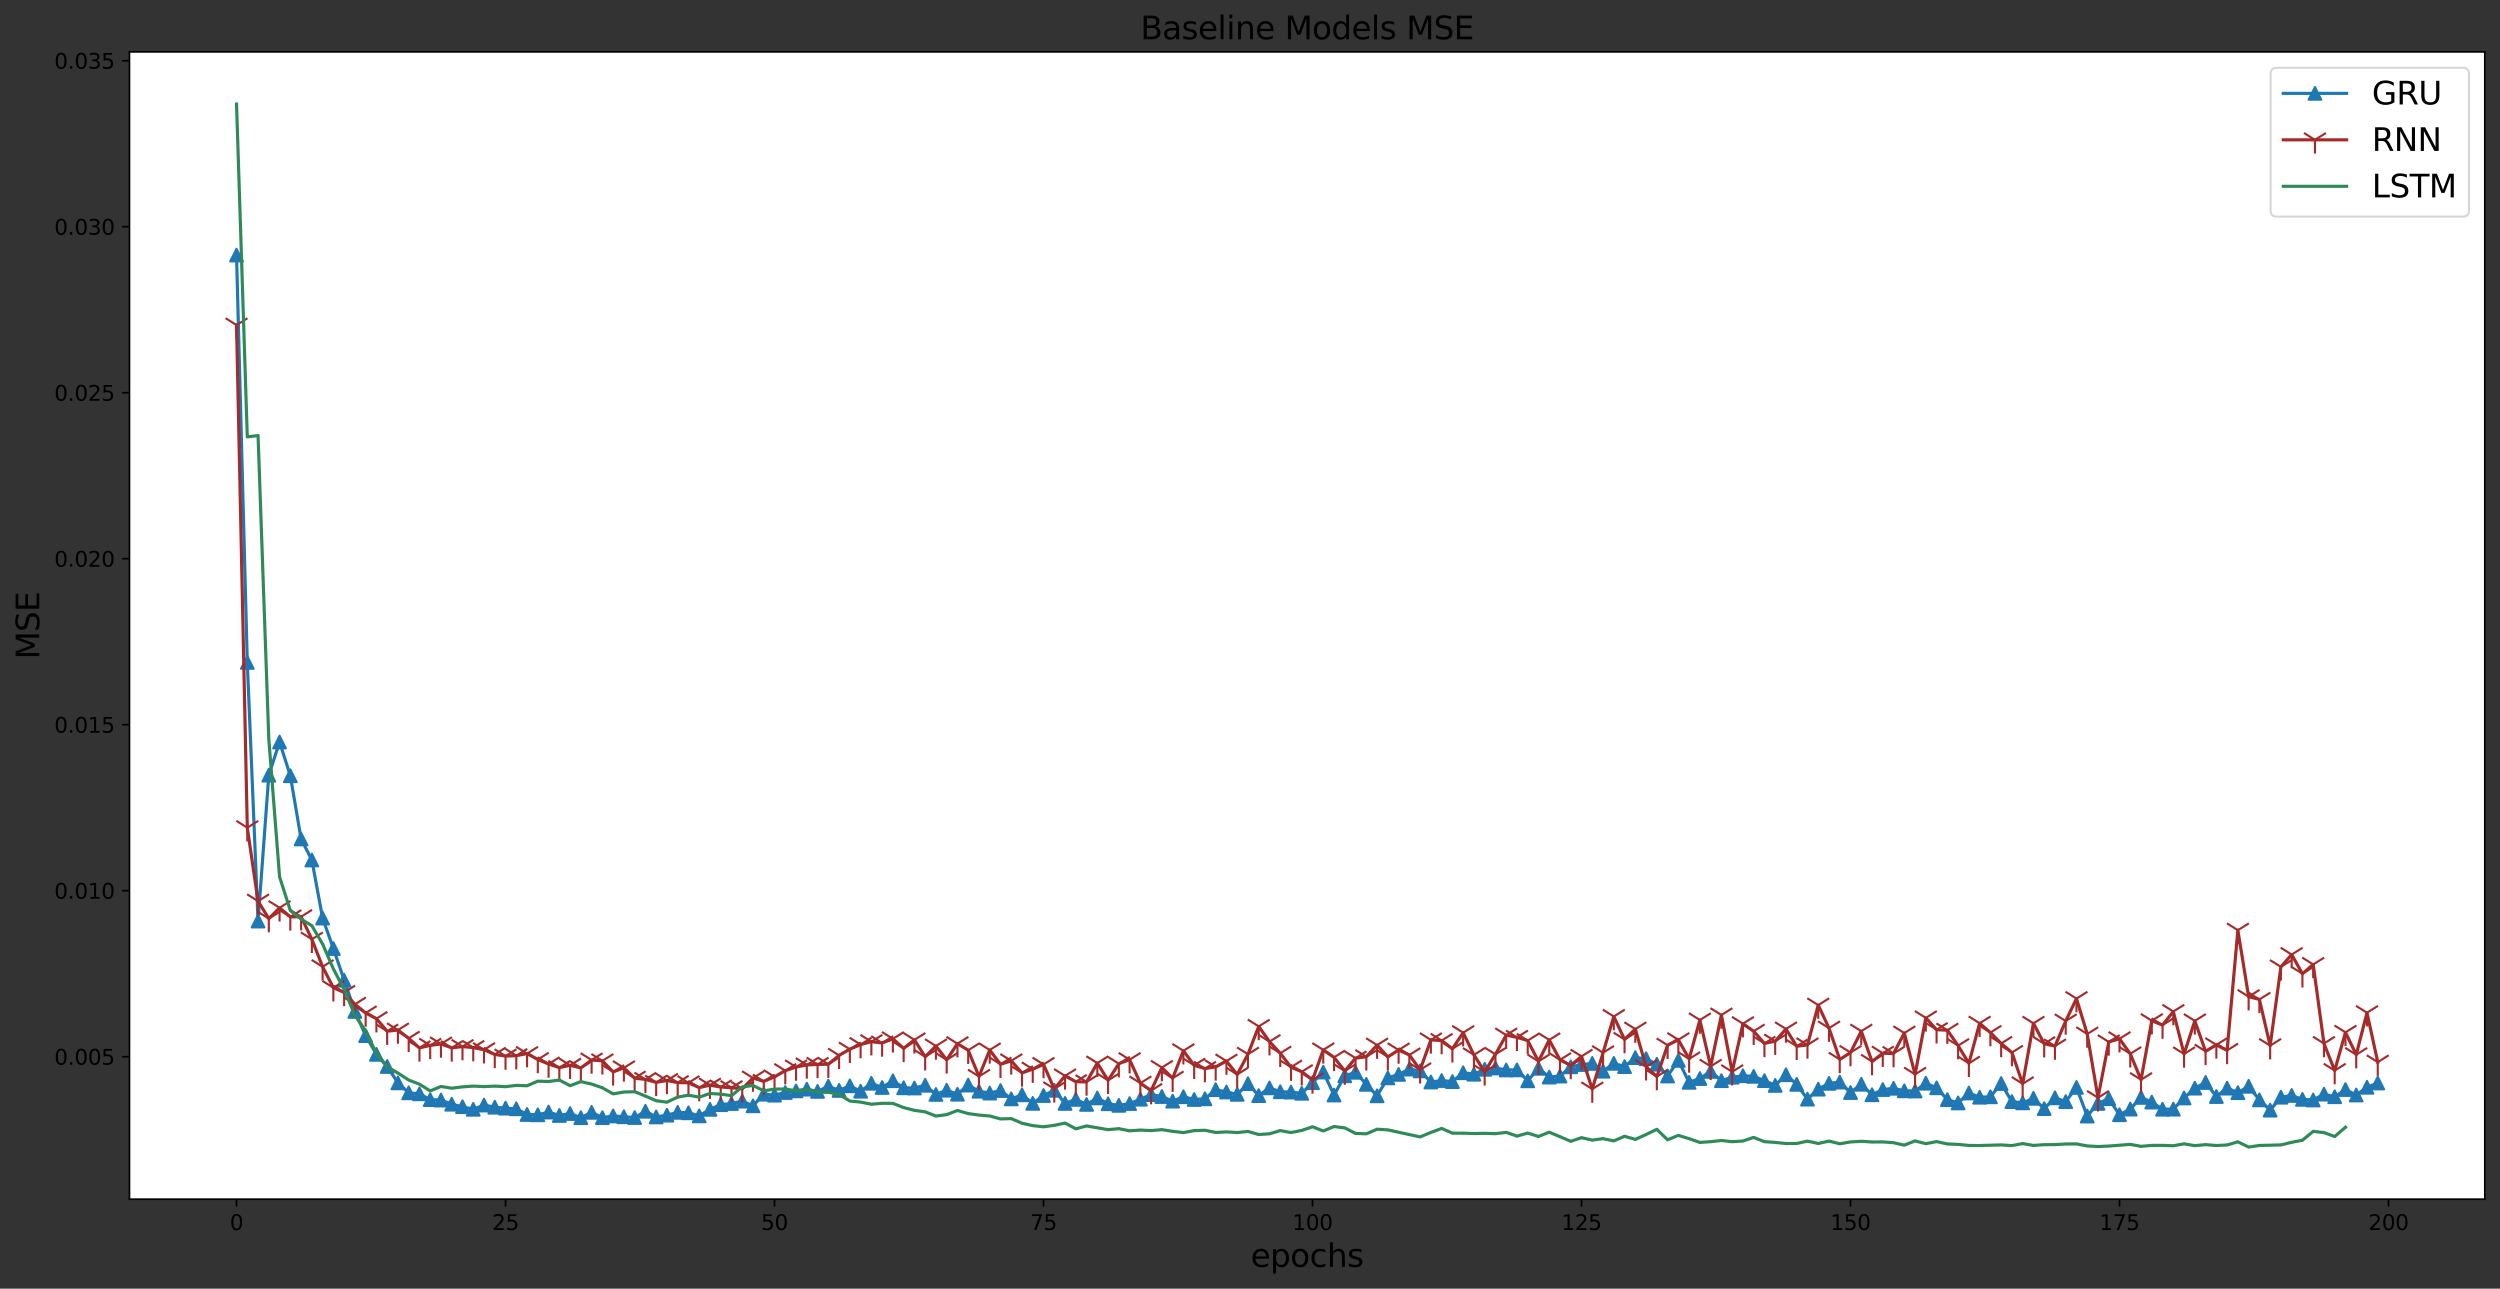 <?xml version="1.0" encoding="utf-8" standalone="no"?>
<!DOCTYPE svg PUBLIC "-//W3C//DTD SVG 1.1//EN"
  "http://www.w3.org/Graphics/SVG/1.1/DTD/svg11.dtd">
<svg xmlns:xlink="http://www.w3.org/1999/xlink" width="1184.545pt" height="610.593pt" viewBox="0 0 1184.545 610.593" xmlns="http://www.w3.org/2000/svg" version="1.1">
 <rect x="0" y="0" width="1184.545" height="610.593" fill="#333333" stroke="none"/>
 <defs>
  <style type="text/css">*{stroke-linejoin: round; stroke-linecap: butt}</style>
 </defs>
 <g id="figure_1">
  <g id="patch_1">
   <path d="M -0 610.593 
L 1184.545 610.593 
L 1184.545 0 
L -0 0 
L -0 610.593 
z
" style="fill: none"/>
  </g>
  <g id="axes_1">
   <g id="patch_2">
    <path d="M 61.345 568.198 
L 1177.345 568.198 
L 1177.345 24.598 
L 61.345 24.598 
z
" style="fill: #ffffff"/>
   </g>
   <g id="matplotlib.axis_1">
    <g id="xtick_1">
     <g id="line2d_1">
      <defs>
       <path id="m0eac3aa48a" d="M 0 0 
L 0 3.5 
" style="stroke: #000000; stroke-width: 0.8"/>
      </defs>
      <g>
       <use xlink:href="#m0eac3aa48a" x="112.073" y="568.198" style="stroke: #000000; stroke-width: 0.8"/>
      </g>
     </g>
     <g id="text_1">
      <!-- 0 -->
      <g transform="translate(108.891 582.796)scale(0.1 -0.1)">
       <defs>
        <path id="DejaVuSans-30" d="M 2034 4250 
Q 1547 4250 1301 3770 
Q 1056 3291 1056 2328 
Q 1056 1369 1301 889 
Q 1547 409 2034 409 
Q 2525 409 2770 889 
Q 3016 1369 3016 2328 
Q 3016 3291 2770 3770 
Q 2525 4250 2034 4250 
z
M 2034 4750 
Q 2819 4750 3233 4129 
Q 3647 3509 3647 2328 
Q 3647 1150 3233 529 
Q 2819 -91 2034 -91 
Q 1250 -91 836 529 
Q 422 1150 422 2328 
Q 422 3509 836 4129 
Q 1250 4750 2034 4750 
z
" transform="scale(0.016)"/>
       </defs>
       <use xlink:href="#DejaVuSans-30"/>
      </g>
     </g>
    </g>
    <g id="xtick_2">
     <g id="line2d_2">
      <g>
       <use xlink:href="#m0eac3aa48a" x="239.528" y="568.198" style="stroke: #000000; stroke-width: 0.8"/>
      </g>
     </g>
     <g id="text_2">
      <!-- 25 -->
      <g transform="translate(233.166 582.796)scale(0.1 -0.1)">
       <defs>
        <path id="DejaVuSans-32" d="M 1228 531 
L 3431 531 
L 3431 0 
L 469 0 
L 469 531 
Q 828 903 1448 1529 
Q 2069 2156 2228 2338 
Q 2531 2678 2651 2914 
Q 2772 3150 2772 3378 
Q 2772 3750 2511 3984 
Q 2250 4219 1831 4219 
Q 1534 4219 1204 4116 
Q 875 4013 500 3803 
L 500 4441 
Q 881 4594 1212 4672 
Q 1544 4750 1819 4750 
Q 2544 4750 2975 4387 
Q 3406 4025 3406 3419 
Q 3406 3131 3298 2873 
Q 3191 2616 2906 2266 
Q 2828 2175 2409 1742 
Q 1991 1309 1228 531 
z
" transform="scale(0.016)"/>
        <path id="DejaVuSans-35" d="M 691 4666 
L 3169 4666 
L 3169 4134 
L 1269 4134 
L 1269 2991 
Q 1406 3038 1543 3061 
Q 1681 3084 1819 3084 
Q 2600 3084 3056 2656 
Q 3513 2228 3513 1497 
Q 3513 744 3044 326 
Q 2575 -91 1722 -91 
Q 1428 -91 1123 -41 
Q 819 9 494 109 
L 494 744 
Q 775 591 1075 516 
Q 1375 441 1709 441 
Q 2250 441 2565 725 
Q 2881 1009 2881 1497 
Q 2881 1984 2565 2268 
Q 2250 2553 1709 2553 
Q 1456 2553 1204 2497 
Q 953 2441 691 2322 
L 691 4666 
z
" transform="scale(0.016)"/>
       </defs>
       <use xlink:href="#DejaVuSans-32"/>
       <use xlink:href="#DejaVuSans-35" x="63.623"/>
      </g>
     </g>
    </g>
    <g id="xtick_3">
     <g id="line2d_3">
      <g>
       <use xlink:href="#m0eac3aa48a" x="366.984" y="568.198" style="stroke: #000000; stroke-width: 0.8"/>
      </g>
     </g>
     <g id="text_3">
      <!-- 50 -->
      <g transform="translate(360.621 582.796)scale(0.1 -0.1)">
       <use xlink:href="#DejaVuSans-35"/>
       <use xlink:href="#DejaVuSans-30" x="63.623"/>
      </g>
     </g>
    </g>
    <g id="xtick_4">
     <g id="line2d_4">
      <g>
       <use xlink:href="#m0eac3aa48a" x="494.439" y="568.198" style="stroke: #000000; stroke-width: 0.8"/>
      </g>
     </g>
     <g id="text_4">
      <!-- 75 -->
      <g transform="translate(488.076 582.796)scale(0.1 -0.1)">
       <defs>
        <path id="DejaVuSans-37" d="M 525 4666 
L 3525 4666 
L 3525 4397 
L 1831 0 
L 1172 0 
L 2766 4134 
L 525 4134 
L 525 4666 
z
" transform="scale(0.016)"/>
       </defs>
       <use xlink:href="#DejaVuSans-37"/>
       <use xlink:href="#DejaVuSans-35" x="63.623"/>
      </g>
     </g>
    </g>
    <g id="xtick_5">
     <g id="line2d_5">
      <g>
       <use xlink:href="#m0eac3aa48a" x="621.894" y="568.198" style="stroke: #000000; stroke-width: 0.8"/>
      </g>
     </g>
     <g id="text_5">
      <!-- 100 -->
      <g transform="translate(612.351 582.796)scale(0.1 -0.1)">
       <defs>
        <path id="DejaVuSans-31" d="M 794 531 
L 1825 531 
L 1825 4091 
L 703 3866 
L 703 4441 
L 1819 4666 
L 2450 4666 
L 2450 531 
L 3481 531 
L 3481 0 
L 794 0 
L 794 531 
z
" transform="scale(0.016)"/>
       </defs>
       <use xlink:href="#DejaVuSans-31"/>
       <use xlink:href="#DejaVuSans-30" x="63.623"/>
       <use xlink:href="#DejaVuSans-30" x="127.246"/>
      </g>
     </g>
    </g>
    <g id="xtick_6">
     <g id="line2d_6">
      <g>
       <use xlink:href="#m0eac3aa48a" x="749.35" y="568.198" style="stroke: #000000; stroke-width: 0.8"/>
      </g>
     </g>
     <g id="text_6">
      <!-- 125 -->
      <g transform="translate(739.806 582.796)scale(0.1 -0.1)">
       <use xlink:href="#DejaVuSans-31"/>
       <use xlink:href="#DejaVuSans-32" x="63.623"/>
       <use xlink:href="#DejaVuSans-35" x="127.246"/>
      </g>
     </g>
    </g>
    <g id="xtick_7">
     <g id="line2d_7">
      <g>
       <use xlink:href="#m0eac3aa48a" x="876.805" y="568.198" style="stroke: #000000; stroke-width: 0.8"/>
      </g>
     </g>
     <g id="text_7">
      <!-- 150 -->
      <g transform="translate(867.262 582.796)scale(0.1 -0.1)">
       <use xlink:href="#DejaVuSans-31"/>
       <use xlink:href="#DejaVuSans-35" x="63.623"/>
       <use xlink:href="#DejaVuSans-30" x="127.246"/>
      </g>
     </g>
    </g>
    <g id="xtick_8">
     <g id="line2d_8">
      <g>
       <use xlink:href="#m0eac3aa48a" x="1004.261" y="568.198" style="stroke: #000000; stroke-width: 0.8"/>
      </g>
     </g>
     <g id="text_8">
      <!-- 175 -->
      <g transform="translate(994.717 582.796)scale(0.1 -0.1)">
       <use xlink:href="#DejaVuSans-31"/>
       <use xlink:href="#DejaVuSans-37" x="63.623"/>
       <use xlink:href="#DejaVuSans-35" x="127.246"/>
      </g>
     </g>
    </g>
    <g id="xtick_9">
     <g id="line2d_9">
      <g>
       <use xlink:href="#m0eac3aa48a" x="1131.716" y="568.198" style="stroke: #000000; stroke-width: 0.8"/>
      </g>
     </g>
     <g id="text_9">
      <!-- 200 -->
      <g transform="translate(1122.173 582.796)scale(0.1 -0.1)">
       <use xlink:href="#DejaVuSans-32"/>
       <use xlink:href="#DejaVuSans-30" x="63.623"/>
       <use xlink:href="#DejaVuSans-30" x="127.246"/>
      </g>
     </g>
    </g>
    <g id="text_10">
     <!-- epochs -->
     <g transform="translate(592.596 600.273)scale(0.15 -0.15)">
      <defs>
       <path id="DejaVuSans-65" d="M 3597 1894 
L 3597 1613 
L 953 1613 
Q 991 1019 1311 708 
Q 1631 397 2203 397 
Q 2534 397 2845 478 
Q 3156 559 3463 722 
L 3463 178 
Q 3153 47 2828 -22 
Q 2503 -91 2169 -91 
Q 1331 -91 842 396 
Q 353 884 353 1716 
Q 353 2575 817 3079 
Q 1281 3584 2069 3584 
Q 2775 3584 3186 3129 
Q 3597 2675 3597 1894 
z
M 3022 2063 
Q 3016 2534 2758 2815 
Q 2500 3097 2075 3097 
Q 1594 3097 1305 2825 
Q 1016 2553 972 2059 
L 3022 2063 
z
" transform="scale(0.016)"/>
       <path id="DejaVuSans-70" d="M 1159 525 
L 1159 -1331 
L 581 -1331 
L 581 3500 
L 1159 3500 
L 1159 2969 
Q 1341 3281 1617 3432 
Q 1894 3584 2278 3584 
Q 2916 3584 3314 3078 
Q 3713 2572 3713 1747 
Q 3713 922 3314 415 
Q 2916 -91 2278 -91 
Q 1894 -91 1617 61 
Q 1341 213 1159 525 
z
M 3116 1747 
Q 3116 2381 2855 2742 
Q 2594 3103 2138 3103 
Q 1681 3103 1420 2742 
Q 1159 2381 1159 1747 
Q 1159 1113 1420 752 
Q 1681 391 2138 391 
Q 2594 391 2855 752 
Q 3116 1113 3116 1747 
z
" transform="scale(0.016)"/>
       <path id="DejaVuSans-6f" d="M 1959 3097 
Q 1497 3097 1228 2736 
Q 959 2375 959 1747 
Q 959 1119 1226 758 
Q 1494 397 1959 397 
Q 2419 397 2687 759 
Q 2956 1122 2956 1747 
Q 2956 2369 2687 2733 
Q 2419 3097 1959 3097 
z
M 1959 3584 
Q 2709 3584 3137 3096 
Q 3566 2609 3566 1747 
Q 3566 888 3137 398 
Q 2709 -91 1959 -91 
Q 1206 -91 779 398 
Q 353 888 353 1747 
Q 353 2609 779 3096 
Q 1206 3584 1959 3584 
z
" transform="scale(0.016)"/>
       <path id="DejaVuSans-63" d="M 3122 3366 
L 3122 2828 
Q 2878 2963 2633 3030 
Q 2388 3097 2138 3097 
Q 1578 3097 1268 2742 
Q 959 2388 959 1747 
Q 959 1106 1268 751 
Q 1578 397 2138 397 
Q 2388 397 2633 464 
Q 2878 531 3122 666 
L 3122 134 
Q 2881 22 2623 -34 
Q 2366 -91 2075 -91 
Q 1284 -91 818 406 
Q 353 903 353 1747 
Q 353 2603 823 3093 
Q 1294 3584 2113 3584 
Q 2378 3584 2631 3529 
Q 2884 3475 3122 3366 
z
" transform="scale(0.016)"/>
       <path id="DejaVuSans-68" d="M 3513 2113 
L 3513 0 
L 2938 0 
L 2938 2094 
Q 2938 2591 2744 2837 
Q 2550 3084 2163 3084 
Q 1697 3084 1428 2787 
Q 1159 2491 1159 1978 
L 1159 0 
L 581 0 
L 581 4863 
L 1159 4863 
L 1159 2956 
Q 1366 3272 1645 3428 
Q 1925 3584 2291 3584 
Q 2894 3584 3203 3211 
Q 3513 2838 3513 2113 
z
" transform="scale(0.016)"/>
       <path id="DejaVuSans-73" d="M 2834 3397 
L 2834 2853 
Q 2591 2978 2328 3040 
Q 2066 3103 1784 3103 
Q 1356 3103 1142 2972 
Q 928 2841 928 2578 
Q 928 2378 1081 2264 
Q 1234 2150 1697 2047 
L 1894 2003 
Q 2506 1872 2764 1633 
Q 3022 1394 3022 966 
Q 3022 478 2636 193 
Q 2250 -91 1575 -91 
Q 1294 -91 989 -36 
Q 684 19 347 128 
L 347 722 
Q 666 556 975 473 
Q 1284 391 1588 391 
Q 1994 391 2212 530 
Q 2431 669 2431 922 
Q 2431 1156 2273 1281 
Q 2116 1406 1581 1522 
L 1381 1569 
Q 847 1681 609 1914 
Q 372 2147 372 2553 
Q 372 3047 722 3315 
Q 1072 3584 1716 3584 
Q 2034 3584 2315 3537 
Q 2597 3491 2834 3397 
z
" transform="scale(0.016)"/>
      </defs>
      <use xlink:href="#DejaVuSans-65"/>
      <use xlink:href="#DejaVuSans-70" x="61.523"/>
      <use xlink:href="#DejaVuSans-6f" x="125"/>
      <use xlink:href="#DejaVuSans-63" x="186.182"/>
      <use xlink:href="#DejaVuSans-68" x="241.162"/>
      <use xlink:href="#DejaVuSans-73" x="304.541"/>
     </g>
    </g>
   </g>
   <g id="matplotlib.axis_2">
    <g id="ytick_1">
     <g id="line2d_10">
      <defs>
       <path id="m32151856c9" d="M 0 0 
L -3.5 0 
" style="stroke: #000000; stroke-width: 0.8"/>
      </defs>
      <g>
       <use xlink:href="#m32151856c9" x="61.345" y="500.673" style="stroke: #000000; stroke-width: 0.8"/>
      </g>
     </g>
     <g id="text_11">
      <!-- 0.005 -->
      <g transform="translate(25.717 504.472)scale(0.1 -0.1)">
       <defs>
        <path id="DejaVuSans-2e" d="M 684 794 
L 1344 794 
L 1344 0 
L 684 0 
L 684 794 
z
" transform="scale(0.016)"/>
       </defs>
       <use xlink:href="#DejaVuSans-30"/>
       <use xlink:href="#DejaVuSans-2e" x="63.623"/>
       <use xlink:href="#DejaVuSans-30" x="95.41"/>
       <use xlink:href="#DejaVuSans-30" x="159.033"/>
       <use xlink:href="#DejaVuSans-35" x="222.656"/>
      </g>
     </g>
    </g>
    <g id="ytick_2">
     <g id="line2d_11">
      <g>
       <use xlink:href="#m32151856c9" x="61.345" y="422.023" style="stroke: #000000; stroke-width: 0.8"/>
      </g>
     </g>
     <g id="text_12">
      <!-- 0.010 -->
      <g transform="translate(25.717 425.823)scale(0.1 -0.1)">
       <use xlink:href="#DejaVuSans-30"/>
       <use xlink:href="#DejaVuSans-2e" x="63.623"/>
       <use xlink:href="#DejaVuSans-30" x="95.41"/>
       <use xlink:href="#DejaVuSans-31" x="159.033"/>
       <use xlink:href="#DejaVuSans-30" x="222.656"/>
      </g>
     </g>
    </g>
    <g id="ytick_3">
     <g id="line2d_12">
      <g>
       <use xlink:href="#m32151856c9" x="61.345" y="343.374" style="stroke: #000000; stroke-width: 0.8"/>
      </g>
     </g>
     <g id="text_13">
      <!-- 0.015 -->
      <g transform="translate(25.717 347.173)scale(0.1 -0.1)">
       <use xlink:href="#DejaVuSans-30"/>
       <use xlink:href="#DejaVuSans-2e" x="63.623"/>
       <use xlink:href="#DejaVuSans-30" x="95.41"/>
       <use xlink:href="#DejaVuSans-31" x="159.033"/>
       <use xlink:href="#DejaVuSans-35" x="222.656"/>
      </g>
     </g>
    </g>
    <g id="ytick_4">
     <g id="line2d_13">
      <g>
       <use xlink:href="#m32151856c9" x="61.345" y="264.724" style="stroke: #000000; stroke-width: 0.8"/>
      </g>
     </g>
     <g id="text_14">
      <!-- 0.020 -->
      <g transform="translate(25.717 268.523)scale(0.1 -0.1)">
       <use xlink:href="#DejaVuSans-30"/>
       <use xlink:href="#DejaVuSans-2e" x="63.623"/>
       <use xlink:href="#DejaVuSans-30" x="95.41"/>
       <use xlink:href="#DejaVuSans-32" x="159.033"/>
       <use xlink:href="#DejaVuSans-30" x="222.656"/>
      </g>
     </g>
    </g>
    <g id="ytick_5">
     <g id="line2d_14">
      <g>
       <use xlink:href="#m32151856c9" x="61.345" y="186.074" style="stroke: #000000; stroke-width: 0.8"/>
      </g>
     </g>
     <g id="text_15">
      <!-- 0.025 -->
      <g transform="translate(25.717 189.874)scale(0.1 -0.1)">
       <use xlink:href="#DejaVuSans-30"/>
       <use xlink:href="#DejaVuSans-2e" x="63.623"/>
       <use xlink:href="#DejaVuSans-30" x="95.41"/>
       <use xlink:href="#DejaVuSans-32" x="159.033"/>
       <use xlink:href="#DejaVuSans-35" x="222.656"/>
      </g>
     </g>
    </g>
    <g id="ytick_6">
     <g id="line2d_15">
      <g>
       <use xlink:href="#m32151856c9" x="61.345" y="107.425" style="stroke: #000000; stroke-width: 0.8"/>
      </g>
     </g>
     <g id="text_16">
      <!-- 0.030 -->
      <g transform="translate(25.717 111.224)scale(0.1 -0.1)">
       <defs>
        <path id="DejaVuSans-33" d="M 2597 2516 
Q 3050 2419 3304 2112 
Q 3559 1806 3559 1356 
Q 3559 666 3084 287 
Q 2609 -91 1734 -91 
Q 1441 -91 1130 -33 
Q 819 25 488 141 
L 488 750 
Q 750 597 1062 519 
Q 1375 441 1716 441 
Q 2309 441 2620 675 
Q 2931 909 2931 1356 
Q 2931 1769 2642 2001 
Q 2353 2234 1838 2234 
L 1294 2234 
L 1294 2753 
L 1863 2753 
Q 2328 2753 2575 2939 
Q 2822 3125 2822 3475 
Q 2822 3834 2567 4026 
Q 2313 4219 1838 4219 
Q 1578 4219 1281 4162 
Q 984 4106 628 3988 
L 628 4550 
Q 988 4650 1302 4700 
Q 1616 4750 1894 4750 
Q 2613 4750 3031 4423 
Q 3450 4097 3450 3541 
Q 3450 3153 3228 2886 
Q 3006 2619 2597 2516 
z
" transform="scale(0.016)"/>
       </defs>
       <use xlink:href="#DejaVuSans-30"/>
       <use xlink:href="#DejaVuSans-2e" x="63.623"/>
       <use xlink:href="#DejaVuSans-30" x="95.41"/>
       <use xlink:href="#DejaVuSans-33" x="159.033"/>
       <use xlink:href="#DejaVuSans-30" x="222.656"/>
      </g>
     </g>
    </g>
    <g id="ytick_7">
     <g id="line2d_16">
      <g>
       <use xlink:href="#m32151856c9" x="61.345" y="28.775" style="stroke: #000000; stroke-width: 0.8"/>
      </g>
     </g>
     <g id="text_17">
      <!-- 0.035 -->
      <g transform="translate(25.717 32.574)scale(0.1 -0.1)">
       <use xlink:href="#DejaVuSans-30"/>
       <use xlink:href="#DejaVuSans-2e" x="63.623"/>
       <use xlink:href="#DejaVuSans-30" x="95.41"/>
       <use xlink:href="#DejaVuSans-33" x="159.033"/>
       <use xlink:href="#DejaVuSans-35" x="222.656"/>
      </g>
     </g>
    </g>
    <g id="text_18">
     <!-- MSE -->
     <g transform="translate(18.598 312.369)rotate(-90)scale(0.15 -0.15)">
      <defs>
       <path id="DejaVuSans-4d" d="M 628 4666 
L 1569 4666 
L 2759 1491 
L 3956 4666 
L 4897 4666 
L 4897 0 
L 4281 0 
L 4281 4097 
L 3078 897 
L 2444 897 
L 1241 4097 
L 1241 0 
L 628 0 
L 628 4666 
z
" transform="scale(0.016)"/>
       <path id="DejaVuSans-53" d="M 3425 4513 
L 3425 3897 
Q 3066 4069 2747 4153 
Q 2428 4238 2131 4238 
Q 1616 4238 1336 4038 
Q 1056 3838 1056 3469 
Q 1056 3159 1242 3001 
Q 1428 2844 1947 2747 
L 2328 2669 
Q 3034 2534 3370 2195 
Q 3706 1856 3706 1288 
Q 3706 609 3251 259 
Q 2797 -91 1919 -91 
Q 1588 -91 1214 -16 
Q 841 59 441 206 
L 441 856 
Q 825 641 1194 531 
Q 1563 422 1919 422 
Q 2459 422 2753 634 
Q 3047 847 3047 1241 
Q 3047 1584 2836 1778 
Q 2625 1972 2144 2069 
L 1759 2144 
Q 1053 2284 737 2584 
Q 422 2884 422 3419 
Q 422 4038 858 4394 
Q 1294 4750 2059 4750 
Q 2388 4750 2728 4690 
Q 3069 4631 3425 4513 
z
" transform="scale(0.016)"/>
       <path id="DejaVuSans-45" d="M 628 4666 
L 3578 4666 
L 3578 4134 
L 1259 4134 
L 1259 2753 
L 3481 2753 
L 3481 2222 
L 1259 2222 
L 1259 531 
L 3634 531 
L 3634 0 
L 628 0 
L 628 4666 
z
" transform="scale(0.016)"/>
      </defs>
      <use xlink:href="#DejaVuSans-4d"/>
      <use xlink:href="#DejaVuSans-53" x="86.279"/>
      <use xlink:href="#DejaVuSans-45" x="149.756"/>
     </g>
    </g>
   </g>
   <g id="line2d_17">
    <path d="M 112.073 120.875 
L 117.171 313.859 
L 122.269 436.432 
L 127.367 367.268 
L 132.465 351.587 
L 137.564 367.566 
L 142.662 397.521 
L 147.76 407.495 
L 152.858 435.009 
L 157.957 449.438 
L 168.153 479.226 
L 173.251 490.679 
L 178.349 499.571 
L 183.448 505.317 
L 188.546 513.078 
L 193.644 517.806 
L 198.742 518.271 
L 203.841 521.02 
L 208.939 521.225 
L 214.037 523.19 
L 224.233 525.61 
L 229.332 523.596 
L 234.43 524.616 
L 239.528 525.061 
L 244.626 525.365 
L 249.724 528.048 
L 254.823 528.234 
L 259.921 526.92 
L 265.019 528.536 
L 270.117 527.617 
L 275.216 529.576 
L 280.314 527.051 
L 285.412 529.559 
L 290.51 528.743 
L 300.707 529.524 
L 305.805 526.538 
L 310.903 529.229 
L 316.001 528.39 
L 321.1 527.053 
L 326.198 527.266 
L 331.296 528.713 
L 336.394 525.619 
L 341.492 523.407 
L 346.591 522.887 
L 351.689 521.731 
L 356.787 523.966 
L 361.885 518.444 
L 366.984 518.905 
L 372.082 517.649 
L 382.278 516.07 
L 387.376 517.136 
L 392.475 514.653 
L 397.573 516.646 
L 402.671 514.492 
L 407.769 517.05 
L 412.867 513.291 
L 417.966 515.277 
L 423.064 512.088 
L 428.162 515.411 
L 433.26 515.532 
L 438.359 514.217 
L 443.457 518.565 
L 448.555 516.554 
L 453.653 518.453 
L 458.751 514.124 
L 463.85 517.05 
L 468.948 517.922 
L 474.046 516.722 
L 479.144 520.664 
L 484.243 518.748 
L 489.341 522.789 
L 494.439 519.08 
L 499.537 516.585 
L 504.635 522.81 
L 509.734 520.925 
L 514.832 523.292 
L 519.93 520.228 
L 525.028 522.989 
L 530.126 523.727 
L 535.225 522.888 
L 540.323 520.839 
L 545.421 518.641 
L 550.519 519.555 
L 555.618 521.738 
L 560.716 519.643 
L 565.814 520.958 
L 570.912 520.646 
L 576.01 516.271 
L 586.207 518.535 
L 591.305 513.453 
L 596.403 519.114 
L 601.502 515.466 
L 606.6 517.277 
L 611.698 517.456 
L 616.796 518.031 
L 626.993 507.982 
L 632.091 518.821 
L 637.189 509.745 
L 642.287 508.055 
L 647.386 513.798 
L 652.484 519.209 
L 657.582 510.726 
L 662.68 509.086 
L 667.778 506.542 
L 672.877 507.417 
L 677.975 512.691 
L 683.073 511.997 
L 688.171 512.477 
L 693.269 508.284 
L 698.368 508.97 
L 703.466 506.654 
L 708.564 506.031 
L 713.662 506.962 
L 718.761 506.913 
L 723.859 512.123 
L 728.957 506.18 
L 734.055 510.35 
L 739.153 509.859 
L 744.252 505.481 
L 749.35 504.404 
L 754.448 503.86 
L 759.546 507.565 
L 764.645 503.841 
L 769.743 505.375 
L 774.841 501.111 
L 779.939 501.64 
L 785.037 504.258 
L 790.136 509.824 
L 795.234 502.458 
L 800.332 512.833 
L 805.43 511.03 
L 810.529 507.642 
L 815.627 512.038 
L 820.725 510.403 
L 825.823 509.723 
L 830.921 510.003 
L 836.02 512.019 
L 841.118 514.278 
L 846.216 509.231 
L 851.314 513.772 
L 856.412 520.811 
L 861.511 516.063 
L 866.609 513.314 
L 871.707 512.721 
L 876.805 517.656 
L 881.904 513.744 
L 887.002 518.699 
L 892.1 516.259 
L 897.198 515.653 
L 902.296 516.852 
L 907.395 516.945 
L 912.493 513.247 
L 917.591 515.438 
L 922.689 521.012 
L 927.788 522.589 
L 932.886 517.889 
L 937.984 519.894 
L 943.082 519.68 
L 948.18 513.41 
L 953.279 521.949 
L 958.377 522.561 
L 963.475 520.429 
L 968.573 525.284 
L 973.671 520.174 
L 978.77 521.963 
L 983.868 515.244 
L 988.966 528.814 
L 994.064 522.806 
L 999.163 520.563 
L 1004.261 528.186 
L 1009.359 525.504 
L 1014.457 519.977 
L 1019.555 522.199 
L 1024.654 525.577 
L 1029.752 525.523 
L 1034.85 520.231 
L 1039.948 515.588 
L 1045.047 512.884 
L 1050.145 519.552 
L 1055.243 515.567 
L 1060.341 517.716 
L 1065.439 514.7 
L 1070.538 521.135 
L 1075.636 525.993 
L 1080.734 519.886 
L 1085.832 519.047 
L 1090.931 520.899 
L 1096.029 521.193 
L 1101.127 518.434 
L 1106.225 519.67 
L 1111.323 516.253 
L 1116.422 518.844 
L 1121.52 515.182 
L 1126.618 513.141 
L 1126.618 513.141 
" clip-path="url(#p132f4c507b)" style="fill: none; stroke: #1f77b4; stroke-width: 1.5; stroke-linecap: square"/>
    <defs>
     <path id="m9e0485a5e7" d="M 0 -3 
L -3 3 
L 3 3 
z
" style="stroke: #1f77b4; stroke-linejoin: miter"/>
    </defs>
    <g clip-path="url(#p132f4c507b)">
     <use xlink:href="#m9e0485a5e7" x="112.073" y="120.875" style="fill: #1f77b4; stroke: #1f77b4; stroke-linejoin: miter"/>
     <use xlink:href="#m9e0485a5e7" x="117.171" y="313.859" style="fill: #1f77b4; stroke: #1f77b4; stroke-linejoin: miter"/>
     <use xlink:href="#m9e0485a5e7" x="122.269" y="436.432" style="fill: #1f77b4; stroke: #1f77b4; stroke-linejoin: miter"/>
     <use xlink:href="#m9e0485a5e7" x="127.367" y="367.268" style="fill: #1f77b4; stroke: #1f77b4; stroke-linejoin: miter"/>
     <use xlink:href="#m9e0485a5e7" x="132.465" y="351.587" style="fill: #1f77b4; stroke: #1f77b4; stroke-linejoin: miter"/>
     <use xlink:href="#m9e0485a5e7" x="137.564" y="367.566" style="fill: #1f77b4; stroke: #1f77b4; stroke-linejoin: miter"/>
     <use xlink:href="#m9e0485a5e7" x="142.662" y="397.521" style="fill: #1f77b4; stroke: #1f77b4; stroke-linejoin: miter"/>
     <use xlink:href="#m9e0485a5e7" x="147.76" y="407.495" style="fill: #1f77b4; stroke: #1f77b4; stroke-linejoin: miter"/>
     <use xlink:href="#m9e0485a5e7" x="152.858" y="435.009" style="fill: #1f77b4; stroke: #1f77b4; stroke-linejoin: miter"/>
     <use xlink:href="#m9e0485a5e7" x="157.957" y="449.438" style="fill: #1f77b4; stroke: #1f77b4; stroke-linejoin: miter"/>
     <use xlink:href="#m9e0485a5e7" x="163.055" y="464.458" style="fill: #1f77b4; stroke: #1f77b4; stroke-linejoin: miter"/>
     <use xlink:href="#m9e0485a5e7" x="168.153" y="479.226" style="fill: #1f77b4; stroke: #1f77b4; stroke-linejoin: miter"/>
     <use xlink:href="#m9e0485a5e7" x="173.251" y="490.679" style="fill: #1f77b4; stroke: #1f77b4; stroke-linejoin: miter"/>
     <use xlink:href="#m9e0485a5e7" x="178.349" y="499.571" style="fill: #1f77b4; stroke: #1f77b4; stroke-linejoin: miter"/>
     <use xlink:href="#m9e0485a5e7" x="183.448" y="505.317" style="fill: #1f77b4; stroke: #1f77b4; stroke-linejoin: miter"/>
     <use xlink:href="#m9e0485a5e7" x="188.546" y="513.078" style="fill: #1f77b4; stroke: #1f77b4; stroke-linejoin: miter"/>
     <use xlink:href="#m9e0485a5e7" x="193.644" y="517.806" style="fill: #1f77b4; stroke: #1f77b4; stroke-linejoin: miter"/>
     <use xlink:href="#m9e0485a5e7" x="198.742" y="518.271" style="fill: #1f77b4; stroke: #1f77b4; stroke-linejoin: miter"/>
     <use xlink:href="#m9e0485a5e7" x="203.841" y="521.02" style="fill: #1f77b4; stroke: #1f77b4; stroke-linejoin: miter"/>
     <use xlink:href="#m9e0485a5e7" x="208.939" y="521.225" style="fill: #1f77b4; stroke: #1f77b4; stroke-linejoin: miter"/>
     <use xlink:href="#m9e0485a5e7" x="214.037" y="523.19" style="fill: #1f77b4; stroke: #1f77b4; stroke-linejoin: miter"/>
     <use xlink:href="#m9e0485a5e7" x="219.135" y="524.366" style="fill: #1f77b4; stroke: #1f77b4; stroke-linejoin: miter"/>
     <use xlink:href="#m9e0485a5e7" x="224.233" y="525.61" style="fill: #1f77b4; stroke: #1f77b4; stroke-linejoin: miter"/>
     <use xlink:href="#m9e0485a5e7" x="229.332" y="523.596" style="fill: #1f77b4; stroke: #1f77b4; stroke-linejoin: miter"/>
     <use xlink:href="#m9e0485a5e7" x="234.43" y="524.616" style="fill: #1f77b4; stroke: #1f77b4; stroke-linejoin: miter"/>
     <use xlink:href="#m9e0485a5e7" x="239.528" y="525.061" style="fill: #1f77b4; stroke: #1f77b4; stroke-linejoin: miter"/>
     <use xlink:href="#m9e0485a5e7" x="244.626" y="525.365" style="fill: #1f77b4; stroke: #1f77b4; stroke-linejoin: miter"/>
     <use xlink:href="#m9e0485a5e7" x="249.724" y="528.048" style="fill: #1f77b4; stroke: #1f77b4; stroke-linejoin: miter"/>
     <use xlink:href="#m9e0485a5e7" x="254.823" y="528.234" style="fill: #1f77b4; stroke: #1f77b4; stroke-linejoin: miter"/>
     <use xlink:href="#m9e0485a5e7" x="259.921" y="526.92" style="fill: #1f77b4; stroke: #1f77b4; stroke-linejoin: miter"/>
     <use xlink:href="#m9e0485a5e7" x="265.019" y="528.536" style="fill: #1f77b4; stroke: #1f77b4; stroke-linejoin: miter"/>
     <use xlink:href="#m9e0485a5e7" x="270.117" y="527.617" style="fill: #1f77b4; stroke: #1f77b4; stroke-linejoin: miter"/>
     <use xlink:href="#m9e0485a5e7" x="275.216" y="529.576" style="fill: #1f77b4; stroke: #1f77b4; stroke-linejoin: miter"/>
     <use xlink:href="#m9e0485a5e7" x="280.314" y="527.051" style="fill: #1f77b4; stroke: #1f77b4; stroke-linejoin: miter"/>
     <use xlink:href="#m9e0485a5e7" x="285.412" y="529.559" style="fill: #1f77b4; stroke: #1f77b4; stroke-linejoin: miter"/>
     <use xlink:href="#m9e0485a5e7" x="290.51" y="528.743" style="fill: #1f77b4; stroke: #1f77b4; stroke-linejoin: miter"/>
     <use xlink:href="#m9e0485a5e7" x="295.608" y="529.129" style="fill: #1f77b4; stroke: #1f77b4; stroke-linejoin: miter"/>
     <use xlink:href="#m9e0485a5e7" x="300.707" y="529.524" style="fill: #1f77b4; stroke: #1f77b4; stroke-linejoin: miter"/>
     <use xlink:href="#m9e0485a5e7" x="305.805" y="526.538" style="fill: #1f77b4; stroke: #1f77b4; stroke-linejoin: miter"/>
     <use xlink:href="#m9e0485a5e7" x="310.903" y="529.229" style="fill: #1f77b4; stroke: #1f77b4; stroke-linejoin: miter"/>
     <use xlink:href="#m9e0485a5e7" x="316.001" y="528.39" style="fill: #1f77b4; stroke: #1f77b4; stroke-linejoin: miter"/>
     <use xlink:href="#m9e0485a5e7" x="321.1" y="527.053" style="fill: #1f77b4; stroke: #1f77b4; stroke-linejoin: miter"/>
     <use xlink:href="#m9e0485a5e7" x="326.198" y="527.266" style="fill: #1f77b4; stroke: #1f77b4; stroke-linejoin: miter"/>
     <use xlink:href="#m9e0485a5e7" x="331.296" y="528.713" style="fill: #1f77b4; stroke: #1f77b4; stroke-linejoin: miter"/>
     <use xlink:href="#m9e0485a5e7" x="336.394" y="525.619" style="fill: #1f77b4; stroke: #1f77b4; stroke-linejoin: miter"/>
     <use xlink:href="#m9e0485a5e7" x="341.492" y="523.407" style="fill: #1f77b4; stroke: #1f77b4; stroke-linejoin: miter"/>
     <use xlink:href="#m9e0485a5e7" x="346.591" y="522.887" style="fill: #1f77b4; stroke: #1f77b4; stroke-linejoin: miter"/>
     <use xlink:href="#m9e0485a5e7" x="351.689" y="521.731" style="fill: #1f77b4; stroke: #1f77b4; stroke-linejoin: miter"/>
     <use xlink:href="#m9e0485a5e7" x="356.787" y="523.966" style="fill: #1f77b4; stroke: #1f77b4; stroke-linejoin: miter"/>
     <use xlink:href="#m9e0485a5e7" x="361.885" y="518.444" style="fill: #1f77b4; stroke: #1f77b4; stroke-linejoin: miter"/>
     <use xlink:href="#m9e0485a5e7" x="366.984" y="518.905" style="fill: #1f77b4; stroke: #1f77b4; stroke-linejoin: miter"/>
     <use xlink:href="#m9e0485a5e7" x="372.082" y="517.649" style="fill: #1f77b4; stroke: #1f77b4; stroke-linejoin: miter"/>
     <use xlink:href="#m9e0485a5e7" x="377.18" y="516.892" style="fill: #1f77b4; stroke: #1f77b4; stroke-linejoin: miter"/>
     <use xlink:href="#m9e0485a5e7" x="382.278" y="516.07" style="fill: #1f77b4; stroke: #1f77b4; stroke-linejoin: miter"/>
     <use xlink:href="#m9e0485a5e7" x="387.376" y="517.136" style="fill: #1f77b4; stroke: #1f77b4; stroke-linejoin: miter"/>
     <use xlink:href="#m9e0485a5e7" x="392.475" y="514.653" style="fill: #1f77b4; stroke: #1f77b4; stroke-linejoin: miter"/>
     <use xlink:href="#m9e0485a5e7" x="397.573" y="516.646" style="fill: #1f77b4; stroke: #1f77b4; stroke-linejoin: miter"/>
     <use xlink:href="#m9e0485a5e7" x="402.671" y="514.492" style="fill: #1f77b4; stroke: #1f77b4; stroke-linejoin: miter"/>
     <use xlink:href="#m9e0485a5e7" x="407.769" y="517.05" style="fill: #1f77b4; stroke: #1f77b4; stroke-linejoin: miter"/>
     <use xlink:href="#m9e0485a5e7" x="412.867" y="513.291" style="fill: #1f77b4; stroke: #1f77b4; stroke-linejoin: miter"/>
     <use xlink:href="#m9e0485a5e7" x="417.966" y="515.277" style="fill: #1f77b4; stroke: #1f77b4; stroke-linejoin: miter"/>
     <use xlink:href="#m9e0485a5e7" x="423.064" y="512.088" style="fill: #1f77b4; stroke: #1f77b4; stroke-linejoin: miter"/>
     <use xlink:href="#m9e0485a5e7" x="428.162" y="515.411" style="fill: #1f77b4; stroke: #1f77b4; stroke-linejoin: miter"/>
     <use xlink:href="#m9e0485a5e7" x="433.26" y="515.532" style="fill: #1f77b4; stroke: #1f77b4; stroke-linejoin: miter"/>
     <use xlink:href="#m9e0485a5e7" x="438.359" y="514.217" style="fill: #1f77b4; stroke: #1f77b4; stroke-linejoin: miter"/>
     <use xlink:href="#m9e0485a5e7" x="443.457" y="518.565" style="fill: #1f77b4; stroke: #1f77b4; stroke-linejoin: miter"/>
     <use xlink:href="#m9e0485a5e7" x="448.555" y="516.554" style="fill: #1f77b4; stroke: #1f77b4; stroke-linejoin: miter"/>
     <use xlink:href="#m9e0485a5e7" x="453.653" y="518.453" style="fill: #1f77b4; stroke: #1f77b4; stroke-linejoin: miter"/>
     <use xlink:href="#m9e0485a5e7" x="458.751" y="514.124" style="fill: #1f77b4; stroke: #1f77b4; stroke-linejoin: miter"/>
     <use xlink:href="#m9e0485a5e7" x="463.85" y="517.05" style="fill: #1f77b4; stroke: #1f77b4; stroke-linejoin: miter"/>
     <use xlink:href="#m9e0485a5e7" x="468.948" y="517.922" style="fill: #1f77b4; stroke: #1f77b4; stroke-linejoin: miter"/>
     <use xlink:href="#m9e0485a5e7" x="474.046" y="516.722" style="fill: #1f77b4; stroke: #1f77b4; stroke-linejoin: miter"/>
     <use xlink:href="#m9e0485a5e7" x="479.144" y="520.664" style="fill: #1f77b4; stroke: #1f77b4; stroke-linejoin: miter"/>
     <use xlink:href="#m9e0485a5e7" x="484.243" y="518.748" style="fill: #1f77b4; stroke: #1f77b4; stroke-linejoin: miter"/>
     <use xlink:href="#m9e0485a5e7" x="489.341" y="522.789" style="fill: #1f77b4; stroke: #1f77b4; stroke-linejoin: miter"/>
     <use xlink:href="#m9e0485a5e7" x="494.439" y="519.08" style="fill: #1f77b4; stroke: #1f77b4; stroke-linejoin: miter"/>
     <use xlink:href="#m9e0485a5e7" x="499.537" y="516.585" style="fill: #1f77b4; stroke: #1f77b4; stroke-linejoin: miter"/>
     <use xlink:href="#m9e0485a5e7" x="504.635" y="522.81" style="fill: #1f77b4; stroke: #1f77b4; stroke-linejoin: miter"/>
     <use xlink:href="#m9e0485a5e7" x="509.734" y="520.925" style="fill: #1f77b4; stroke: #1f77b4; stroke-linejoin: miter"/>
     <use xlink:href="#m9e0485a5e7" x="514.832" y="523.292" style="fill: #1f77b4; stroke: #1f77b4; stroke-linejoin: miter"/>
     <use xlink:href="#m9e0485a5e7" x="519.93" y="520.228" style="fill: #1f77b4; stroke: #1f77b4; stroke-linejoin: miter"/>
     <use xlink:href="#m9e0485a5e7" x="525.028" y="522.989" style="fill: #1f77b4; stroke: #1f77b4; stroke-linejoin: miter"/>
     <use xlink:href="#m9e0485a5e7" x="530.126" y="523.727" style="fill: #1f77b4; stroke: #1f77b4; stroke-linejoin: miter"/>
     <use xlink:href="#m9e0485a5e7" x="535.225" y="522.888" style="fill: #1f77b4; stroke: #1f77b4; stroke-linejoin: miter"/>
     <use xlink:href="#m9e0485a5e7" x="540.323" y="520.839" style="fill: #1f77b4; stroke: #1f77b4; stroke-linejoin: miter"/>
     <use xlink:href="#m9e0485a5e7" x="545.421" y="518.641" style="fill: #1f77b4; stroke: #1f77b4; stroke-linejoin: miter"/>
     <use xlink:href="#m9e0485a5e7" x="550.519" y="519.555" style="fill: #1f77b4; stroke: #1f77b4; stroke-linejoin: miter"/>
     <use xlink:href="#m9e0485a5e7" x="555.618" y="521.738" style="fill: #1f77b4; stroke: #1f77b4; stroke-linejoin: miter"/>
     <use xlink:href="#m9e0485a5e7" x="560.716" y="519.643" style="fill: #1f77b4; stroke: #1f77b4; stroke-linejoin: miter"/>
     <use xlink:href="#m9e0485a5e7" x="565.814" y="520.958" style="fill: #1f77b4; stroke: #1f77b4; stroke-linejoin: miter"/>
     <use xlink:href="#m9e0485a5e7" x="570.912" y="520.646" style="fill: #1f77b4; stroke: #1f77b4; stroke-linejoin: miter"/>
     <use xlink:href="#m9e0485a5e7" x="576.01" y="516.271" style="fill: #1f77b4; stroke: #1f77b4; stroke-linejoin: miter"/>
     <use xlink:href="#m9e0485a5e7" x="581.109" y="517.428" style="fill: #1f77b4; stroke: #1f77b4; stroke-linejoin: miter"/>
     <use xlink:href="#m9e0485a5e7" x="586.207" y="518.535" style="fill: #1f77b4; stroke: #1f77b4; stroke-linejoin: miter"/>
     <use xlink:href="#m9e0485a5e7" x="591.305" y="513.453" style="fill: #1f77b4; stroke: #1f77b4; stroke-linejoin: miter"/>
     <use xlink:href="#m9e0485a5e7" x="596.403" y="519.114" style="fill: #1f77b4; stroke: #1f77b4; stroke-linejoin: miter"/>
     <use xlink:href="#m9e0485a5e7" x="601.502" y="515.466" style="fill: #1f77b4; stroke: #1f77b4; stroke-linejoin: miter"/>
     <use xlink:href="#m9e0485a5e7" x="606.6" y="517.277" style="fill: #1f77b4; stroke: #1f77b4; stroke-linejoin: miter"/>
     <use xlink:href="#m9e0485a5e7" x="611.698" y="517.456" style="fill: #1f77b4; stroke: #1f77b4; stroke-linejoin: miter"/>
     <use xlink:href="#m9e0485a5e7" x="616.796" y="518.031" style="fill: #1f77b4; stroke: #1f77b4; stroke-linejoin: miter"/>
     <use xlink:href="#m9e0485a5e7" x="621.894" y="512.978" style="fill: #1f77b4; stroke: #1f77b4; stroke-linejoin: miter"/>
     <use xlink:href="#m9e0485a5e7" x="626.993" y="507.982" style="fill: #1f77b4; stroke: #1f77b4; stroke-linejoin: miter"/>
     <use xlink:href="#m9e0485a5e7" x="632.091" y="518.821" style="fill: #1f77b4; stroke: #1f77b4; stroke-linejoin: miter"/>
     <use xlink:href="#m9e0485a5e7" x="637.189" y="509.745" style="fill: #1f77b4; stroke: #1f77b4; stroke-linejoin: miter"/>
     <use xlink:href="#m9e0485a5e7" x="642.287" y="508.055" style="fill: #1f77b4; stroke: #1f77b4; stroke-linejoin: miter"/>
     <use xlink:href="#m9e0485a5e7" x="647.386" y="513.798" style="fill: #1f77b4; stroke: #1f77b4; stroke-linejoin: miter"/>
     <use xlink:href="#m9e0485a5e7" x="652.484" y="519.209" style="fill: #1f77b4; stroke: #1f77b4; stroke-linejoin: miter"/>
     <use xlink:href="#m9e0485a5e7" x="657.582" y="510.726" style="fill: #1f77b4; stroke: #1f77b4; stroke-linejoin: miter"/>
     <use xlink:href="#m9e0485a5e7" x="662.68" y="509.086" style="fill: #1f77b4; stroke: #1f77b4; stroke-linejoin: miter"/>
     <use xlink:href="#m9e0485a5e7" x="667.778" y="506.542" style="fill: #1f77b4; stroke: #1f77b4; stroke-linejoin: miter"/>
     <use xlink:href="#m9e0485a5e7" x="672.877" y="507.417" style="fill: #1f77b4; stroke: #1f77b4; stroke-linejoin: miter"/>
     <use xlink:href="#m9e0485a5e7" x="677.975" y="512.691" style="fill: #1f77b4; stroke: #1f77b4; stroke-linejoin: miter"/>
     <use xlink:href="#m9e0485a5e7" x="683.073" y="511.997" style="fill: #1f77b4; stroke: #1f77b4; stroke-linejoin: miter"/>
     <use xlink:href="#m9e0485a5e7" x="688.171" y="512.477" style="fill: #1f77b4; stroke: #1f77b4; stroke-linejoin: miter"/>
     <use xlink:href="#m9e0485a5e7" x="693.269" y="508.284" style="fill: #1f77b4; stroke: #1f77b4; stroke-linejoin: miter"/>
     <use xlink:href="#m9e0485a5e7" x="698.368" y="508.97" style="fill: #1f77b4; stroke: #1f77b4; stroke-linejoin: miter"/>
     <use xlink:href="#m9e0485a5e7" x="703.466" y="506.654" style="fill: #1f77b4; stroke: #1f77b4; stroke-linejoin: miter"/>
     <use xlink:href="#m9e0485a5e7" x="708.564" y="506.031" style="fill: #1f77b4; stroke: #1f77b4; stroke-linejoin: miter"/>
     <use xlink:href="#m9e0485a5e7" x="713.662" y="506.962" style="fill: #1f77b4; stroke: #1f77b4; stroke-linejoin: miter"/>
     <use xlink:href="#m9e0485a5e7" x="718.761" y="506.913" style="fill: #1f77b4; stroke: #1f77b4; stroke-linejoin: miter"/>
     <use xlink:href="#m9e0485a5e7" x="723.859" y="512.123" style="fill: #1f77b4; stroke: #1f77b4; stroke-linejoin: miter"/>
     <use xlink:href="#m9e0485a5e7" x="728.957" y="506.18" style="fill: #1f77b4; stroke: #1f77b4; stroke-linejoin: miter"/>
     <use xlink:href="#m9e0485a5e7" x="734.055" y="510.35" style="fill: #1f77b4; stroke: #1f77b4; stroke-linejoin: miter"/>
     <use xlink:href="#m9e0485a5e7" x="739.153" y="509.859" style="fill: #1f77b4; stroke: #1f77b4; stroke-linejoin: miter"/>
     <use xlink:href="#m9e0485a5e7" x="744.252" y="505.481" style="fill: #1f77b4; stroke: #1f77b4; stroke-linejoin: miter"/>
     <use xlink:href="#m9e0485a5e7" x="749.35" y="504.404" style="fill: #1f77b4; stroke: #1f77b4; stroke-linejoin: miter"/>
     <use xlink:href="#m9e0485a5e7" x="754.448" y="503.86" style="fill: #1f77b4; stroke: #1f77b4; stroke-linejoin: miter"/>
     <use xlink:href="#m9e0485a5e7" x="759.546" y="507.565" style="fill: #1f77b4; stroke: #1f77b4; stroke-linejoin: miter"/>
     <use xlink:href="#m9e0485a5e7" x="764.645" y="503.841" style="fill: #1f77b4; stroke: #1f77b4; stroke-linejoin: miter"/>
     <use xlink:href="#m9e0485a5e7" x="769.743" y="505.375" style="fill: #1f77b4; stroke: #1f77b4; stroke-linejoin: miter"/>
     <use xlink:href="#m9e0485a5e7" x="774.841" y="501.111" style="fill: #1f77b4; stroke: #1f77b4; stroke-linejoin: miter"/>
     <use xlink:href="#m9e0485a5e7" x="779.939" y="501.64" style="fill: #1f77b4; stroke: #1f77b4; stroke-linejoin: miter"/>
     <use xlink:href="#m9e0485a5e7" x="785.037" y="504.258" style="fill: #1f77b4; stroke: #1f77b4; stroke-linejoin: miter"/>
     <use xlink:href="#m9e0485a5e7" x="790.136" y="509.824" style="fill: #1f77b4; stroke: #1f77b4; stroke-linejoin: miter"/>
     <use xlink:href="#m9e0485a5e7" x="795.234" y="502.458" style="fill: #1f77b4; stroke: #1f77b4; stroke-linejoin: miter"/>
     <use xlink:href="#m9e0485a5e7" x="800.332" y="512.833" style="fill: #1f77b4; stroke: #1f77b4; stroke-linejoin: miter"/>
     <use xlink:href="#m9e0485a5e7" x="805.43" y="511.03" style="fill: #1f77b4; stroke: #1f77b4; stroke-linejoin: miter"/>
     <use xlink:href="#m9e0485a5e7" x="810.529" y="507.642" style="fill: #1f77b4; stroke: #1f77b4; stroke-linejoin: miter"/>
     <use xlink:href="#m9e0485a5e7" x="815.627" y="512.038" style="fill: #1f77b4; stroke: #1f77b4; stroke-linejoin: miter"/>
     <use xlink:href="#m9e0485a5e7" x="820.725" y="510.403" style="fill: #1f77b4; stroke: #1f77b4; stroke-linejoin: miter"/>
     <use xlink:href="#m9e0485a5e7" x="825.823" y="509.723" style="fill: #1f77b4; stroke: #1f77b4; stroke-linejoin: miter"/>
     <use xlink:href="#m9e0485a5e7" x="830.921" y="510.003" style="fill: #1f77b4; stroke: #1f77b4; stroke-linejoin: miter"/>
     <use xlink:href="#m9e0485a5e7" x="836.02" y="512.019" style="fill: #1f77b4; stroke: #1f77b4; stroke-linejoin: miter"/>
     <use xlink:href="#m9e0485a5e7" x="841.118" y="514.278" style="fill: #1f77b4; stroke: #1f77b4; stroke-linejoin: miter"/>
     <use xlink:href="#m9e0485a5e7" x="846.216" y="509.231" style="fill: #1f77b4; stroke: #1f77b4; stroke-linejoin: miter"/>
     <use xlink:href="#m9e0485a5e7" x="851.314" y="513.772" style="fill: #1f77b4; stroke: #1f77b4; stroke-linejoin: miter"/>
     <use xlink:href="#m9e0485a5e7" x="856.412" y="520.811" style="fill: #1f77b4; stroke: #1f77b4; stroke-linejoin: miter"/>
     <use xlink:href="#m9e0485a5e7" x="861.511" y="516.063" style="fill: #1f77b4; stroke: #1f77b4; stroke-linejoin: miter"/>
     <use xlink:href="#m9e0485a5e7" x="866.609" y="513.314" style="fill: #1f77b4; stroke: #1f77b4; stroke-linejoin: miter"/>
     <use xlink:href="#m9e0485a5e7" x="871.707" y="512.721" style="fill: #1f77b4; stroke: #1f77b4; stroke-linejoin: miter"/>
     <use xlink:href="#m9e0485a5e7" x="876.805" y="517.656" style="fill: #1f77b4; stroke: #1f77b4; stroke-linejoin: miter"/>
     <use xlink:href="#m9e0485a5e7" x="881.904" y="513.744" style="fill: #1f77b4; stroke: #1f77b4; stroke-linejoin: miter"/>
     <use xlink:href="#m9e0485a5e7" x="887.002" y="518.699" style="fill: #1f77b4; stroke: #1f77b4; stroke-linejoin: miter"/>
     <use xlink:href="#m9e0485a5e7" x="892.1" y="516.259" style="fill: #1f77b4; stroke: #1f77b4; stroke-linejoin: miter"/>
     <use xlink:href="#m9e0485a5e7" x="897.198" y="515.653" style="fill: #1f77b4; stroke: #1f77b4; stroke-linejoin: miter"/>
     <use xlink:href="#m9e0485a5e7" x="902.296" y="516.852" style="fill: #1f77b4; stroke: #1f77b4; stroke-linejoin: miter"/>
     <use xlink:href="#m9e0485a5e7" x="907.395" y="516.945" style="fill: #1f77b4; stroke: #1f77b4; stroke-linejoin: miter"/>
     <use xlink:href="#m9e0485a5e7" x="912.493" y="513.247" style="fill: #1f77b4; stroke: #1f77b4; stroke-linejoin: miter"/>
     <use xlink:href="#m9e0485a5e7" x="917.591" y="515.438" style="fill: #1f77b4; stroke: #1f77b4; stroke-linejoin: miter"/>
     <use xlink:href="#m9e0485a5e7" x="922.689" y="521.012" style="fill: #1f77b4; stroke: #1f77b4; stroke-linejoin: miter"/>
     <use xlink:href="#m9e0485a5e7" x="927.788" y="522.589" style="fill: #1f77b4; stroke: #1f77b4; stroke-linejoin: miter"/>
     <use xlink:href="#m9e0485a5e7" x="932.886" y="517.889" style="fill: #1f77b4; stroke: #1f77b4; stroke-linejoin: miter"/>
     <use xlink:href="#m9e0485a5e7" x="937.984" y="519.894" style="fill: #1f77b4; stroke: #1f77b4; stroke-linejoin: miter"/>
     <use xlink:href="#m9e0485a5e7" x="943.082" y="519.68" style="fill: #1f77b4; stroke: #1f77b4; stroke-linejoin: miter"/>
     <use xlink:href="#m9e0485a5e7" x="948.18" y="513.41" style="fill: #1f77b4; stroke: #1f77b4; stroke-linejoin: miter"/>
     <use xlink:href="#m9e0485a5e7" x="953.279" y="521.949" style="fill: #1f77b4; stroke: #1f77b4; stroke-linejoin: miter"/>
     <use xlink:href="#m9e0485a5e7" x="958.377" y="522.561" style="fill: #1f77b4; stroke: #1f77b4; stroke-linejoin: miter"/>
     <use xlink:href="#m9e0485a5e7" x="963.475" y="520.429" style="fill: #1f77b4; stroke: #1f77b4; stroke-linejoin: miter"/>
     <use xlink:href="#m9e0485a5e7" x="968.573" y="525.284" style="fill: #1f77b4; stroke: #1f77b4; stroke-linejoin: miter"/>
     <use xlink:href="#m9e0485a5e7" x="973.671" y="520.174" style="fill: #1f77b4; stroke: #1f77b4; stroke-linejoin: miter"/>
     <use xlink:href="#m9e0485a5e7" x="978.77" y="521.963" style="fill: #1f77b4; stroke: #1f77b4; stroke-linejoin: miter"/>
     <use xlink:href="#m9e0485a5e7" x="983.868" y="515.244" style="fill: #1f77b4; stroke: #1f77b4; stroke-linejoin: miter"/>
     <use xlink:href="#m9e0485a5e7" x="988.966" y="528.814" style="fill: #1f77b4; stroke: #1f77b4; stroke-linejoin: miter"/>
     <use xlink:href="#m9e0485a5e7" x="994.064" y="522.806" style="fill: #1f77b4; stroke: #1f77b4; stroke-linejoin: miter"/>
     <use xlink:href="#m9e0485a5e7" x="999.163" y="520.563" style="fill: #1f77b4; stroke: #1f77b4; stroke-linejoin: miter"/>
     <use xlink:href="#m9e0485a5e7" x="1004.261" y="528.186" style="fill: #1f77b4; stroke: #1f77b4; stroke-linejoin: miter"/>
     <use xlink:href="#m9e0485a5e7" x="1009.359" y="525.504" style="fill: #1f77b4; stroke: #1f77b4; stroke-linejoin: miter"/>
     <use xlink:href="#m9e0485a5e7" x="1014.457" y="519.977" style="fill: #1f77b4; stroke: #1f77b4; stroke-linejoin: miter"/>
     <use xlink:href="#m9e0485a5e7" x="1019.555" y="522.199" style="fill: #1f77b4; stroke: #1f77b4; stroke-linejoin: miter"/>
     <use xlink:href="#m9e0485a5e7" x="1024.654" y="525.577" style="fill: #1f77b4; stroke: #1f77b4; stroke-linejoin: miter"/>
     <use xlink:href="#m9e0485a5e7" x="1029.752" y="525.523" style="fill: #1f77b4; stroke: #1f77b4; stroke-linejoin: miter"/>
     <use xlink:href="#m9e0485a5e7" x="1034.85" y="520.231" style="fill: #1f77b4; stroke: #1f77b4; stroke-linejoin: miter"/>
     <use xlink:href="#m9e0485a5e7" x="1039.948" y="515.588" style="fill: #1f77b4; stroke: #1f77b4; stroke-linejoin: miter"/>
     <use xlink:href="#m9e0485a5e7" x="1045.047" y="512.884" style="fill: #1f77b4; stroke: #1f77b4; stroke-linejoin: miter"/>
     <use xlink:href="#m9e0485a5e7" x="1050.145" y="519.552" style="fill: #1f77b4; stroke: #1f77b4; stroke-linejoin: miter"/>
     <use xlink:href="#m9e0485a5e7" x="1055.243" y="515.567" style="fill: #1f77b4; stroke: #1f77b4; stroke-linejoin: miter"/>
     <use xlink:href="#m9e0485a5e7" x="1060.341" y="517.716" style="fill: #1f77b4; stroke: #1f77b4; stroke-linejoin: miter"/>
     <use xlink:href="#m9e0485a5e7" x="1065.439" y="514.7" style="fill: #1f77b4; stroke: #1f77b4; stroke-linejoin: miter"/>
     <use xlink:href="#m9e0485a5e7" x="1070.538" y="521.135" style="fill: #1f77b4; stroke: #1f77b4; stroke-linejoin: miter"/>
     <use xlink:href="#m9e0485a5e7" x="1075.636" y="525.993" style="fill: #1f77b4; stroke: #1f77b4; stroke-linejoin: miter"/>
     <use xlink:href="#m9e0485a5e7" x="1080.734" y="519.886" style="fill: #1f77b4; stroke: #1f77b4; stroke-linejoin: miter"/>
     <use xlink:href="#m9e0485a5e7" x="1085.832" y="519.047" style="fill: #1f77b4; stroke: #1f77b4; stroke-linejoin: miter"/>
     <use xlink:href="#m9e0485a5e7" x="1090.931" y="520.899" style="fill: #1f77b4; stroke: #1f77b4; stroke-linejoin: miter"/>
     <use xlink:href="#m9e0485a5e7" x="1096.029" y="521.193" style="fill: #1f77b4; stroke: #1f77b4; stroke-linejoin: miter"/>
     <use xlink:href="#m9e0485a5e7" x="1101.127" y="518.434" style="fill: #1f77b4; stroke: #1f77b4; stroke-linejoin: miter"/>
     <use xlink:href="#m9e0485a5e7" x="1106.225" y="519.67" style="fill: #1f77b4; stroke: #1f77b4; stroke-linejoin: miter"/>
     <use xlink:href="#m9e0485a5e7" x="1111.323" y="516.253" style="fill: #1f77b4; stroke: #1f77b4; stroke-linejoin: miter"/>
     <use xlink:href="#m9e0485a5e7" x="1116.422" y="518.844" style="fill: #1f77b4; stroke: #1f77b4; stroke-linejoin: miter"/>
     <use xlink:href="#m9e0485a5e7" x="1121.52" y="515.182" style="fill: #1f77b4; stroke: #1f77b4; stroke-linejoin: miter"/>
     <use xlink:href="#m9e0485a5e7" x="1126.618" y="513.141" style="fill: #1f77b4; stroke: #1f77b4; stroke-linejoin: miter"/>
    </g>
   </g>
   <g id="line2d_18">
    <path d="M 112.073 154.02 
L 117.171 392.172 
L 122.269 426.975 
L 127.367 435.27 
L 132.465 430.129 
L 137.564 434.434 
L 142.662 434.345 
L 147.76 445.038 
L 152.858 458.074 
L 157.957 468.012 
L 163.055 470.233 
L 168.153 475.845 
L 173.251 479.972 
L 178.349 482.657 
L 183.448 488.604 
L 188.546 488.054 
L 193.644 491.966 
L 198.742 496.498 
L 203.841 495.325 
L 208.939 494.658 
L 214.037 496.494 
L 219.135 495.884 
L 224.233 496.352 
L 229.332 497.398 
L 234.43 499.606 
L 239.528 500.383 
L 244.626 500.197 
L 249.724 499.206 
L 254.823 502.016 
L 259.921 504.141 
L 265.019 505.868 
L 270.117 504.744 
L 275.216 506.01 
L 280.314 502.263 
L 285.412 502.645 
L 290.51 507.884 
L 295.608 505.972 
L 300.707 510.843 
L 305.805 511.451 
L 310.903 512.838 
L 316.001 511.956 
L 321.1 512.946 
L 326.198 513.059 
L 331.296 515.34 
L 336.394 514.171 
L 341.492 515.038 
L 346.591 515.374 
L 351.689 515.87 
L 356.787 510.793 
L 361.885 512.377 
L 366.984 510.236 
L 372.082 507.292 
L 377.18 505.584 
L 382.278 504.577 
L 387.376 504.336 
L 392.475 504.247 
L 397.573 500.051 
L 402.671 497.155 
L 407.769 494.927 
L 412.867 493.568 
L 417.966 494.182 
L 423.064 492.213 
L 428.162 496.75 
L 433.26 492.692 
L 438.359 500.71 
L 443.457 495.614 
L 448.555 502.186 
L 453.653 494.505 
L 458.751 497.613 
L 463.85 510.044 
L 468.948 497.498 
L 474.046 504.278 
L 479.144 502.656 
L 484.243 508.373 
L 489.341 506.583 
L 494.439 504.357 
L 499.537 515.938 
L 504.635 509.783 
L 509.734 512.535 
L 514.832 512.649 
L 519.93 503.7 
L 525.028 511.898 
L 530.126 503.996 
L 535.225 502.093 
L 540.323 513.217 
L 545.421 516.749 
L 550.519 505.812 
L 555.618 510.887 
L 560.716 497.874 
L 565.814 504.765 
L 570.912 506.307 
L 576.01 505.513 
L 581.109 502.773 
L 586.207 509.116 
L 591.305 499.522 
L 596.403 486.324 
L 601.502 493.555 
L 606.6 499.045 
L 611.698 505.641 
L 616.796 507.803 
L 621.894 511.679 
L 626.993 497.452 
L 632.091 500.987 
L 637.189 507.46 
L 642.287 501.36 
L 647.386 500.725 
L 652.484 495.178 
L 657.582 500.779 
L 662.68 497.519 
L 667.778 499.85 
L 672.877 506.912 
L 677.975 492.722 
L 683.073 493.022 
L 688.171 496.931 
L 693.269 489.296 
L 698.368 499.808 
L 703.466 507.854 
L 708.564 499.567 
L 713.662 490.451 
L 718.761 491.523 
L 723.859 493.048 
L 728.957 502.896 
L 734.055 492.726 
L 739.153 502.177 
L 744.252 504.847 
L 749.35 500.515 
L 754.448 516.021 
L 764.645 481.632 
L 769.743 492.529 
L 774.841 487.602 
L 779.939 505.459 
L 785.037 510.103 
L 790.136 495.249 
L 795.234 492.663 
L 800.332 501.748 
L 805.43 483.297 
L 810.529 505.256 
L 815.627 480.927 
L 820.725 507.838 
L 825.823 485.043 
L 830.921 488.615 
L 836.02 494.386 
L 841.118 493.347 
L 846.216 487.551 
L 851.314 495.743 
L 856.412 495.097 
L 861.511 476.229 
L 866.609 487.148 
L 871.707 501.994 
L 876.805 498.725 
L 881.904 488.598 
L 887.002 502.945 
L 892.1 499.047 
L 897.198 499.178 
L 902.296 489.471 
L 907.395 509.051 
L 912.493 482.292 
L 917.591 487.898 
L 922.689 488.133 
L 927.788 495.446 
L 932.886 503.821 
L 937.984 484.83 
L 943.082 489.247 
L 948.18 494.411 
L 953.279 498.684 
L 958.377 513.534 
L 963.475 484.867 
L 968.573 494.546 
L 973.671 495.66 
L 978.77 483.786 
L 983.868 473.142 
L 988.966 489.93 
L 994.064 520.128 
L 999.163 493.687 
L 1004.261 492.184 
L 1009.359 499.307 
L 1014.457 511.605 
L 1019.555 483.636 
L 1024.654 485.716 
L 1029.752 479.269 
L 1034.85 499.394 
L 1039.948 483.706 
L 1045.047 498.142 
L 1050.145 495.085 
L 1055.243 497.699 
L 1060.341 440.739 
L 1065.439 472.245 
L 1070.538 473.542 
L 1075.636 495.45 
L 1080.734 458.117 
L 1085.832 452.282 
L 1090.931 461.379 
L 1096.029 456.968 
L 1101.127 494.423 
L 1106.225 507.25 
L 1111.323 489.146 
L 1116.422 499.736 
L 1121.52 479.835 
L 1126.618 503.256 
L 1126.618 503.256 
" clip-path="url(#p132f4c507b)" style="fill: none; stroke: #a52a2a; stroke-width: 1.5; stroke-linecap: square"/>
    <defs>
     <path id="m803a95c396" d="M 0 0 
L 0 6.5 
M 0 0 
L 5.2 -3.25 
M 0 0 
L -5.2 -3.25 
" style="stroke: #a52a2a"/>
    </defs>
    <g clip-path="url(#p132f4c507b)">
     <use xlink:href="#m803a95c396" x="112.073" y="154.02" style="fill: #a52a2a; stroke: #a52a2a"/>
     <use xlink:href="#m803a95c396" x="117.171" y="392.172" style="fill: #a52a2a; stroke: #a52a2a"/>
     <use xlink:href="#m803a95c396" x="122.269" y="426.975" style="fill: #a52a2a; stroke: #a52a2a"/>
     <use xlink:href="#m803a95c396" x="127.367" y="435.27" style="fill: #a52a2a; stroke: #a52a2a"/>
     <use xlink:href="#m803a95c396" x="132.465" y="430.129" style="fill: #a52a2a; stroke: #a52a2a"/>
     <use xlink:href="#m803a95c396" x="137.564" y="434.434" style="fill: #a52a2a; stroke: #a52a2a"/>
     <use xlink:href="#m803a95c396" x="142.662" y="434.345" style="fill: #a52a2a; stroke: #a52a2a"/>
     <use xlink:href="#m803a95c396" x="147.76" y="445.038" style="fill: #a52a2a; stroke: #a52a2a"/>
     <use xlink:href="#m803a95c396" x="152.858" y="458.074" style="fill: #a52a2a; stroke: #a52a2a"/>
     <use xlink:href="#m803a95c396" x="157.957" y="468.012" style="fill: #a52a2a; stroke: #a52a2a"/>
     <use xlink:href="#m803a95c396" x="163.055" y="470.233" style="fill: #a52a2a; stroke: #a52a2a"/>
     <use xlink:href="#m803a95c396" x="168.153" y="475.845" style="fill: #a52a2a; stroke: #a52a2a"/>
     <use xlink:href="#m803a95c396" x="173.251" y="479.972" style="fill: #a52a2a; stroke: #a52a2a"/>
     <use xlink:href="#m803a95c396" x="178.349" y="482.657" style="fill: #a52a2a; stroke: #a52a2a"/>
     <use xlink:href="#m803a95c396" x="183.448" y="488.604" style="fill: #a52a2a; stroke: #a52a2a"/>
     <use xlink:href="#m803a95c396" x="188.546" y="488.054" style="fill: #a52a2a; stroke: #a52a2a"/>
     <use xlink:href="#m803a95c396" x="193.644" y="491.966" style="fill: #a52a2a; stroke: #a52a2a"/>
     <use xlink:href="#m803a95c396" x="198.742" y="496.498" style="fill: #a52a2a; stroke: #a52a2a"/>
     <use xlink:href="#m803a95c396" x="203.841" y="495.325" style="fill: #a52a2a; stroke: #a52a2a"/>
     <use xlink:href="#m803a95c396" x="208.939" y="494.658" style="fill: #a52a2a; stroke: #a52a2a"/>
     <use xlink:href="#m803a95c396" x="214.037" y="496.494" style="fill: #a52a2a; stroke: #a52a2a"/>
     <use xlink:href="#m803a95c396" x="219.135" y="495.884" style="fill: #a52a2a; stroke: #a52a2a"/>
     <use xlink:href="#m803a95c396" x="224.233" y="496.352" style="fill: #a52a2a; stroke: #a52a2a"/>
     <use xlink:href="#m803a95c396" x="229.332" y="497.398" style="fill: #a52a2a; stroke: #a52a2a"/>
     <use xlink:href="#m803a95c396" x="234.43" y="499.606" style="fill: #a52a2a; stroke: #a52a2a"/>
     <use xlink:href="#m803a95c396" x="239.528" y="500.383" style="fill: #a52a2a; stroke: #a52a2a"/>
     <use xlink:href="#m803a95c396" x="244.626" y="500.197" style="fill: #a52a2a; stroke: #a52a2a"/>
     <use xlink:href="#m803a95c396" x="249.724" y="499.206" style="fill: #a52a2a; stroke: #a52a2a"/>
     <use xlink:href="#m803a95c396" x="254.823" y="502.016" style="fill: #a52a2a; stroke: #a52a2a"/>
     <use xlink:href="#m803a95c396" x="259.921" y="504.141" style="fill: #a52a2a; stroke: #a52a2a"/>
     <use xlink:href="#m803a95c396" x="265.019" y="505.868" style="fill: #a52a2a; stroke: #a52a2a"/>
     <use xlink:href="#m803a95c396" x="270.117" y="504.744" style="fill: #a52a2a; stroke: #a52a2a"/>
     <use xlink:href="#m803a95c396" x="275.216" y="506.01" style="fill: #a52a2a; stroke: #a52a2a"/>
     <use xlink:href="#m803a95c396" x="280.314" y="502.263" style="fill: #a52a2a; stroke: #a52a2a"/>
     <use xlink:href="#m803a95c396" x="285.412" y="502.645" style="fill: #a52a2a; stroke: #a52a2a"/>
     <use xlink:href="#m803a95c396" x="290.51" y="507.884" style="fill: #a52a2a; stroke: #a52a2a"/>
     <use xlink:href="#m803a95c396" x="295.608" y="505.972" style="fill: #a52a2a; stroke: #a52a2a"/>
     <use xlink:href="#m803a95c396" x="300.707" y="510.843" style="fill: #a52a2a; stroke: #a52a2a"/>
     <use xlink:href="#m803a95c396" x="305.805" y="511.451" style="fill: #a52a2a; stroke: #a52a2a"/>
     <use xlink:href="#m803a95c396" x="310.903" y="512.838" style="fill: #a52a2a; stroke: #a52a2a"/>
     <use xlink:href="#m803a95c396" x="316.001" y="511.956" style="fill: #a52a2a; stroke: #a52a2a"/>
     <use xlink:href="#m803a95c396" x="321.1" y="512.946" style="fill: #a52a2a; stroke: #a52a2a"/>
     <use xlink:href="#m803a95c396" x="326.198" y="513.059" style="fill: #a52a2a; stroke: #a52a2a"/>
     <use xlink:href="#m803a95c396" x="331.296" y="515.34" style="fill: #a52a2a; stroke: #a52a2a"/>
     <use xlink:href="#m803a95c396" x="336.394" y="514.171" style="fill: #a52a2a; stroke: #a52a2a"/>
     <use xlink:href="#m803a95c396" x="341.492" y="515.038" style="fill: #a52a2a; stroke: #a52a2a"/>
     <use xlink:href="#m803a95c396" x="346.591" y="515.374" style="fill: #a52a2a; stroke: #a52a2a"/>
     <use xlink:href="#m803a95c396" x="351.689" y="515.87" style="fill: #a52a2a; stroke: #a52a2a"/>
     <use xlink:href="#m803a95c396" x="356.787" y="510.793" style="fill: #a52a2a; stroke: #a52a2a"/>
     <use xlink:href="#m803a95c396" x="361.885" y="512.377" style="fill: #a52a2a; stroke: #a52a2a"/>
     <use xlink:href="#m803a95c396" x="366.984" y="510.236" style="fill: #a52a2a; stroke: #a52a2a"/>
     <use xlink:href="#m803a95c396" x="372.082" y="507.292" style="fill: #a52a2a; stroke: #a52a2a"/>
     <use xlink:href="#m803a95c396" x="377.18" y="505.584" style="fill: #a52a2a; stroke: #a52a2a"/>
     <use xlink:href="#m803a95c396" x="382.278" y="504.577" style="fill: #a52a2a; stroke: #a52a2a"/>
     <use xlink:href="#m803a95c396" x="387.376" y="504.336" style="fill: #a52a2a; stroke: #a52a2a"/>
     <use xlink:href="#m803a95c396" x="392.475" y="504.247" style="fill: #a52a2a; stroke: #a52a2a"/>
     <use xlink:href="#m803a95c396" x="397.573" y="500.051" style="fill: #a52a2a; stroke: #a52a2a"/>
     <use xlink:href="#m803a95c396" x="402.671" y="497.155" style="fill: #a52a2a; stroke: #a52a2a"/>
     <use xlink:href="#m803a95c396" x="407.769" y="494.927" style="fill: #a52a2a; stroke: #a52a2a"/>
     <use xlink:href="#m803a95c396" x="412.867" y="493.568" style="fill: #a52a2a; stroke: #a52a2a"/>
     <use xlink:href="#m803a95c396" x="417.966" y="494.182" style="fill: #a52a2a; stroke: #a52a2a"/>
     <use xlink:href="#m803a95c396" x="423.064" y="492.213" style="fill: #a52a2a; stroke: #a52a2a"/>
     <use xlink:href="#m803a95c396" x="428.162" y="496.75" style="fill: #a52a2a; stroke: #a52a2a"/>
     <use xlink:href="#m803a95c396" x="433.26" y="492.692" style="fill: #a52a2a; stroke: #a52a2a"/>
     <use xlink:href="#m803a95c396" x="438.359" y="500.71" style="fill: #a52a2a; stroke: #a52a2a"/>
     <use xlink:href="#m803a95c396" x="443.457" y="495.614" style="fill: #a52a2a; stroke: #a52a2a"/>
     <use xlink:href="#m803a95c396" x="448.555" y="502.186" style="fill: #a52a2a; stroke: #a52a2a"/>
     <use xlink:href="#m803a95c396" x="453.653" y="494.505" style="fill: #a52a2a; stroke: #a52a2a"/>
     <use xlink:href="#m803a95c396" x="458.751" y="497.613" style="fill: #a52a2a; stroke: #a52a2a"/>
     <use xlink:href="#m803a95c396" x="463.85" y="510.044" style="fill: #a52a2a; stroke: #a52a2a"/>
     <use xlink:href="#m803a95c396" x="468.948" y="497.498" style="fill: #a52a2a; stroke: #a52a2a"/>
     <use xlink:href="#m803a95c396" x="474.046" y="504.278" style="fill: #a52a2a; stroke: #a52a2a"/>
     <use xlink:href="#m803a95c396" x="479.144" y="502.656" style="fill: #a52a2a; stroke: #a52a2a"/>
     <use xlink:href="#m803a95c396" x="484.243" y="508.373" style="fill: #a52a2a; stroke: #a52a2a"/>
     <use xlink:href="#m803a95c396" x="489.341" y="506.583" style="fill: #a52a2a; stroke: #a52a2a"/>
     <use xlink:href="#m803a95c396" x="494.439" y="504.357" style="fill: #a52a2a; stroke: #a52a2a"/>
     <use xlink:href="#m803a95c396" x="499.537" y="515.938" style="fill: #a52a2a; stroke: #a52a2a"/>
     <use xlink:href="#m803a95c396" x="504.635" y="509.783" style="fill: #a52a2a; stroke: #a52a2a"/>
     <use xlink:href="#m803a95c396" x="509.734" y="512.535" style="fill: #a52a2a; stroke: #a52a2a"/>
     <use xlink:href="#m803a95c396" x="514.832" y="512.649" style="fill: #a52a2a; stroke: #a52a2a"/>
     <use xlink:href="#m803a95c396" x="519.93" y="503.7" style="fill: #a52a2a; stroke: #a52a2a"/>
     <use xlink:href="#m803a95c396" x="525.028" y="511.898" style="fill: #a52a2a; stroke: #a52a2a"/>
     <use xlink:href="#m803a95c396" x="530.126" y="503.996" style="fill: #a52a2a; stroke: #a52a2a"/>
     <use xlink:href="#m803a95c396" x="535.225" y="502.093" style="fill: #a52a2a; stroke: #a52a2a"/>
     <use xlink:href="#m803a95c396" x="540.323" y="513.217" style="fill: #a52a2a; stroke: #a52a2a"/>
     <use xlink:href="#m803a95c396" x="545.421" y="516.749" style="fill: #a52a2a; stroke: #a52a2a"/>
     <use xlink:href="#m803a95c396" x="550.519" y="505.812" style="fill: #a52a2a; stroke: #a52a2a"/>
     <use xlink:href="#m803a95c396" x="555.618" y="510.887" style="fill: #a52a2a; stroke: #a52a2a"/>
     <use xlink:href="#m803a95c396" x="560.716" y="497.874" style="fill: #a52a2a; stroke: #a52a2a"/>
     <use xlink:href="#m803a95c396" x="565.814" y="504.765" style="fill: #a52a2a; stroke: #a52a2a"/>
     <use xlink:href="#m803a95c396" x="570.912" y="506.307" style="fill: #a52a2a; stroke: #a52a2a"/>
     <use xlink:href="#m803a95c396" x="576.01" y="505.513" style="fill: #a52a2a; stroke: #a52a2a"/>
     <use xlink:href="#m803a95c396" x="581.109" y="502.773" style="fill: #a52a2a; stroke: #a52a2a"/>
     <use xlink:href="#m803a95c396" x="586.207" y="509.116" style="fill: #a52a2a; stroke: #a52a2a"/>
     <use xlink:href="#m803a95c396" x="591.305" y="499.522" style="fill: #a52a2a; stroke: #a52a2a"/>
     <use xlink:href="#m803a95c396" x="596.403" y="486.324" style="fill: #a52a2a; stroke: #a52a2a"/>
     <use xlink:href="#m803a95c396" x="601.502" y="493.555" style="fill: #a52a2a; stroke: #a52a2a"/>
     <use xlink:href="#m803a95c396" x="606.6" y="499.045" style="fill: #a52a2a; stroke: #a52a2a"/>
     <use xlink:href="#m803a95c396" x="611.698" y="505.641" style="fill: #a52a2a; stroke: #a52a2a"/>
     <use xlink:href="#m803a95c396" x="616.796" y="507.803" style="fill: #a52a2a; stroke: #a52a2a"/>
     <use xlink:href="#m803a95c396" x="621.894" y="511.679" style="fill: #a52a2a; stroke: #a52a2a"/>
     <use xlink:href="#m803a95c396" x="626.993" y="497.452" style="fill: #a52a2a; stroke: #a52a2a"/>
     <use xlink:href="#m803a95c396" x="632.091" y="500.987" style="fill: #a52a2a; stroke: #a52a2a"/>
     <use xlink:href="#m803a95c396" x="637.189" y="507.46" style="fill: #a52a2a; stroke: #a52a2a"/>
     <use xlink:href="#m803a95c396" x="642.287" y="501.36" style="fill: #a52a2a; stroke: #a52a2a"/>
     <use xlink:href="#m803a95c396" x="647.386" y="500.725" style="fill: #a52a2a; stroke: #a52a2a"/>
     <use xlink:href="#m803a95c396" x="652.484" y="495.178" style="fill: #a52a2a; stroke: #a52a2a"/>
     <use xlink:href="#m803a95c396" x="657.582" y="500.779" style="fill: #a52a2a; stroke: #a52a2a"/>
     <use xlink:href="#m803a95c396" x="662.68" y="497.519" style="fill: #a52a2a; stroke: #a52a2a"/>
     <use xlink:href="#m803a95c396" x="667.778" y="499.85" style="fill: #a52a2a; stroke: #a52a2a"/>
     <use xlink:href="#m803a95c396" x="672.877" y="506.912" style="fill: #a52a2a; stroke: #a52a2a"/>
     <use xlink:href="#m803a95c396" x="677.975" y="492.722" style="fill: #a52a2a; stroke: #a52a2a"/>
     <use xlink:href="#m803a95c396" x="683.073" y="493.022" style="fill: #a52a2a; stroke: #a52a2a"/>
     <use xlink:href="#m803a95c396" x="688.171" y="496.931" style="fill: #a52a2a; stroke: #a52a2a"/>
     <use xlink:href="#m803a95c396" x="693.269" y="489.296" style="fill: #a52a2a; stroke: #a52a2a"/>
     <use xlink:href="#m803a95c396" x="698.368" y="499.808" style="fill: #a52a2a; stroke: #a52a2a"/>
     <use xlink:href="#m803a95c396" x="703.466" y="507.854" style="fill: #a52a2a; stroke: #a52a2a"/>
     <use xlink:href="#m803a95c396" x="708.564" y="499.567" style="fill: #a52a2a; stroke: #a52a2a"/>
     <use xlink:href="#m803a95c396" x="713.662" y="490.451" style="fill: #a52a2a; stroke: #a52a2a"/>
     <use xlink:href="#m803a95c396" x="718.761" y="491.523" style="fill: #a52a2a; stroke: #a52a2a"/>
     <use xlink:href="#m803a95c396" x="723.859" y="493.048" style="fill: #a52a2a; stroke: #a52a2a"/>
     <use xlink:href="#m803a95c396" x="728.957" y="502.896" style="fill: #a52a2a; stroke: #a52a2a"/>
     <use xlink:href="#m803a95c396" x="734.055" y="492.726" style="fill: #a52a2a; stroke: #a52a2a"/>
     <use xlink:href="#m803a95c396" x="739.153" y="502.177" style="fill: #a52a2a; stroke: #a52a2a"/>
     <use xlink:href="#m803a95c396" x="744.252" y="504.847" style="fill: #a52a2a; stroke: #a52a2a"/>
     <use xlink:href="#m803a95c396" x="749.35" y="500.515" style="fill: #a52a2a; stroke: #a52a2a"/>
     <use xlink:href="#m803a95c396" x="754.448" y="516.021" style="fill: #a52a2a; stroke: #a52a2a"/>
     <use xlink:href="#m803a95c396" x="759.546" y="498.81" style="fill: #a52a2a; stroke: #a52a2a"/>
     <use xlink:href="#m803a95c396" x="764.645" y="481.632" style="fill: #a52a2a; stroke: #a52a2a"/>
     <use xlink:href="#m803a95c396" x="769.743" y="492.529" style="fill: #a52a2a; stroke: #a52a2a"/>
     <use xlink:href="#m803a95c396" x="774.841" y="487.602" style="fill: #a52a2a; stroke: #a52a2a"/>
     <use xlink:href="#m803a95c396" x="779.939" y="505.459" style="fill: #a52a2a; stroke: #a52a2a"/>
     <use xlink:href="#m803a95c396" x="785.037" y="510.103" style="fill: #a52a2a; stroke: #a52a2a"/>
     <use xlink:href="#m803a95c396" x="790.136" y="495.249" style="fill: #a52a2a; stroke: #a52a2a"/>
     <use xlink:href="#m803a95c396" x="795.234" y="492.663" style="fill: #a52a2a; stroke: #a52a2a"/>
     <use xlink:href="#m803a95c396" x="800.332" y="501.748" style="fill: #a52a2a; stroke: #a52a2a"/>
     <use xlink:href="#m803a95c396" x="805.43" y="483.297" style="fill: #a52a2a; stroke: #a52a2a"/>
     <use xlink:href="#m803a95c396" x="810.529" y="505.256" style="fill: #a52a2a; stroke: #a52a2a"/>
     <use xlink:href="#m803a95c396" x="815.627" y="480.927" style="fill: #a52a2a; stroke: #a52a2a"/>
     <use xlink:href="#m803a95c396" x="820.725" y="507.838" style="fill: #a52a2a; stroke: #a52a2a"/>
     <use xlink:href="#m803a95c396" x="825.823" y="485.043" style="fill: #a52a2a; stroke: #a52a2a"/>
     <use xlink:href="#m803a95c396" x="830.921" y="488.615" style="fill: #a52a2a; stroke: #a52a2a"/>
     <use xlink:href="#m803a95c396" x="836.02" y="494.386" style="fill: #a52a2a; stroke: #a52a2a"/>
     <use xlink:href="#m803a95c396" x="841.118" y="493.347" style="fill: #a52a2a; stroke: #a52a2a"/>
     <use xlink:href="#m803a95c396" x="846.216" y="487.551" style="fill: #a52a2a; stroke: #a52a2a"/>
     <use xlink:href="#m803a95c396" x="851.314" y="495.743" style="fill: #a52a2a; stroke: #a52a2a"/>
     <use xlink:href="#m803a95c396" x="856.412" y="495.097" style="fill: #a52a2a; stroke: #a52a2a"/>
     <use xlink:href="#m803a95c396" x="861.511" y="476.229" style="fill: #a52a2a; stroke: #a52a2a"/>
     <use xlink:href="#m803a95c396" x="866.609" y="487.148" style="fill: #a52a2a; stroke: #a52a2a"/>
     <use xlink:href="#m803a95c396" x="871.707" y="501.994" style="fill: #a52a2a; stroke: #a52a2a"/>
     <use xlink:href="#m803a95c396" x="876.805" y="498.725" style="fill: #a52a2a; stroke: #a52a2a"/>
     <use xlink:href="#m803a95c396" x="881.904" y="488.598" style="fill: #a52a2a; stroke: #a52a2a"/>
     <use xlink:href="#m803a95c396" x="887.002" y="502.945" style="fill: #a52a2a; stroke: #a52a2a"/>
     <use xlink:href="#m803a95c396" x="892.1" y="499.047" style="fill: #a52a2a; stroke: #a52a2a"/>
     <use xlink:href="#m803a95c396" x="897.198" y="499.178" style="fill: #a52a2a; stroke: #a52a2a"/>
     <use xlink:href="#m803a95c396" x="902.296" y="489.471" style="fill: #a52a2a; stroke: #a52a2a"/>
     <use xlink:href="#m803a95c396" x="907.395" y="509.051" style="fill: #a52a2a; stroke: #a52a2a"/>
     <use xlink:href="#m803a95c396" x="912.493" y="482.292" style="fill: #a52a2a; stroke: #a52a2a"/>
     <use xlink:href="#m803a95c396" x="917.591" y="487.898" style="fill: #a52a2a; stroke: #a52a2a"/>
     <use xlink:href="#m803a95c396" x="922.689" y="488.133" style="fill: #a52a2a; stroke: #a52a2a"/>
     <use xlink:href="#m803a95c396" x="927.788" y="495.446" style="fill: #a52a2a; stroke: #a52a2a"/>
     <use xlink:href="#m803a95c396" x="932.886" y="503.821" style="fill: #a52a2a; stroke: #a52a2a"/>
     <use xlink:href="#m803a95c396" x="937.984" y="484.83" style="fill: #a52a2a; stroke: #a52a2a"/>
     <use xlink:href="#m803a95c396" x="943.082" y="489.247" style="fill: #a52a2a; stroke: #a52a2a"/>
     <use xlink:href="#m803a95c396" x="948.18" y="494.411" style="fill: #a52a2a; stroke: #a52a2a"/>
     <use xlink:href="#m803a95c396" x="953.279" y="498.684" style="fill: #a52a2a; stroke: #a52a2a"/>
     <use xlink:href="#m803a95c396" x="958.377" y="513.534" style="fill: #a52a2a; stroke: #a52a2a"/>
     <use xlink:href="#m803a95c396" x="963.475" y="484.867" style="fill: #a52a2a; stroke: #a52a2a"/>
     <use xlink:href="#m803a95c396" x="968.573" y="494.546" style="fill: #a52a2a; stroke: #a52a2a"/>
     <use xlink:href="#m803a95c396" x="973.671" y="495.66" style="fill: #a52a2a; stroke: #a52a2a"/>
     <use xlink:href="#m803a95c396" x="978.77" y="483.786" style="fill: #a52a2a; stroke: #a52a2a"/>
     <use xlink:href="#m803a95c396" x="983.868" y="473.142" style="fill: #a52a2a; stroke: #a52a2a"/>
     <use xlink:href="#m803a95c396" x="988.966" y="489.93" style="fill: #a52a2a; stroke: #a52a2a"/>
     <use xlink:href="#m803a95c396" x="994.064" y="520.128" style="fill: #a52a2a; stroke: #a52a2a"/>
     <use xlink:href="#m803a95c396" x="999.163" y="493.687" style="fill: #a52a2a; stroke: #a52a2a"/>
     <use xlink:href="#m803a95c396" x="1004.261" y="492.184" style="fill: #a52a2a; stroke: #a52a2a"/>
     <use xlink:href="#m803a95c396" x="1009.359" y="499.307" style="fill: #a52a2a; stroke: #a52a2a"/>
     <use xlink:href="#m803a95c396" x="1014.457" y="511.605" style="fill: #a52a2a; stroke: #a52a2a"/>
     <use xlink:href="#m803a95c396" x="1019.555" y="483.636" style="fill: #a52a2a; stroke: #a52a2a"/>
     <use xlink:href="#m803a95c396" x="1024.654" y="485.716" style="fill: #a52a2a; stroke: #a52a2a"/>
     <use xlink:href="#m803a95c396" x="1029.752" y="479.269" style="fill: #a52a2a; stroke: #a52a2a"/>
     <use xlink:href="#m803a95c396" x="1034.85" y="499.394" style="fill: #a52a2a; stroke: #a52a2a"/>
     <use xlink:href="#m803a95c396" x="1039.948" y="483.706" style="fill: #a52a2a; stroke: #a52a2a"/>
     <use xlink:href="#m803a95c396" x="1045.047" y="498.142" style="fill: #a52a2a; stroke: #a52a2a"/>
     <use xlink:href="#m803a95c396" x="1050.145" y="495.085" style="fill: #a52a2a; stroke: #a52a2a"/>
     <use xlink:href="#m803a95c396" x="1055.243" y="497.699" style="fill: #a52a2a; stroke: #a52a2a"/>
     <use xlink:href="#m803a95c396" x="1060.341" y="440.739" style="fill: #a52a2a; stroke: #a52a2a"/>
     <use xlink:href="#m803a95c396" x="1065.439" y="472.245" style="fill: #a52a2a; stroke: #a52a2a"/>
     <use xlink:href="#m803a95c396" x="1070.538" y="473.542" style="fill: #a52a2a; stroke: #a52a2a"/>
     <use xlink:href="#m803a95c396" x="1075.636" y="495.45" style="fill: #a52a2a; stroke: #a52a2a"/>
     <use xlink:href="#m803a95c396" x="1080.734" y="458.117" style="fill: #a52a2a; stroke: #a52a2a"/>
     <use xlink:href="#m803a95c396" x="1085.832" y="452.282" style="fill: #a52a2a; stroke: #a52a2a"/>
     <use xlink:href="#m803a95c396" x="1090.931" y="461.379" style="fill: #a52a2a; stroke: #a52a2a"/>
     <use xlink:href="#m803a95c396" x="1096.029" y="456.968" style="fill: #a52a2a; stroke: #a52a2a"/>
     <use xlink:href="#m803a95c396" x="1101.127" y="494.423" style="fill: #a52a2a; stroke: #a52a2a"/>
     <use xlink:href="#m803a95c396" x="1106.225" y="507.25" style="fill: #a52a2a; stroke: #a52a2a"/>
     <use xlink:href="#m803a95c396" x="1111.323" y="489.146" style="fill: #a52a2a; stroke: #a52a2a"/>
     <use xlink:href="#m803a95c396" x="1116.422" y="499.736" style="fill: #a52a2a; stroke: #a52a2a"/>
     <use xlink:href="#m803a95c396" x="1121.52" y="479.835" style="fill: #a52a2a; stroke: #a52a2a"/>
     <use xlink:href="#m803a95c396" x="1126.618" y="503.256" style="fill: #a52a2a; stroke: #a52a2a"/>
    </g>
   </g>
   <g id="line2d_19">
    <path d="M 112.073 49.307 
L 117.171 206.996 
L 122.269 206.387 
L 127.367 350.241 
L 132.465 415.448 
L 137.564 431.454 
L 142.662 435.488 
L 147.76 438.62 
L 152.858 447.301 
L 157.957 459.068 
L 163.055 468.814 
L 168.153 481.038 
L 173.251 488.427 
L 178.349 499.161 
L 183.448 505.406 
L 188.546 508.429 
L 193.644 511.742 
L 198.742 513.707 
L 203.841 516.897 
L 208.939 514.795 
L 214.037 515.601 
L 219.135 514.991 
L 224.233 514.611 
L 229.332 514.852 
L 234.43 514.623 
L 239.528 514.889 
L 244.626 514.275 
L 249.724 514.455 
L 254.823 512.278 
L 259.921 512.432 
L 265.019 511.74 
L 270.117 514.424 
L 275.216 512.491 
L 280.314 513.646 
L 285.412 515.412 
L 290.51 518.304 
L 295.608 517.418 
L 300.707 517.268 
L 305.805 519.325 
L 310.903 521.552 
L 316.001 522.224 
L 321.1 519.829 
L 326.198 518.916 
L 331.296 519.859 
L 336.394 518.105 
L 341.492 518.426 
L 346.591 519.157 
L 351.689 515.001 
L 356.787 514.321 
L 361.885 516.856 
L 366.984 516.032 
L 372.082 515.98 
L 377.18 516.854 
L 382.278 516.289 
L 387.376 517.351 
L 392.475 517.508 
L 397.573 518.536 
L 402.671 521.692 
L 407.769 522.19 
L 412.867 523.188 
L 417.966 522.764 
L 423.064 522.793 
L 428.162 524.805 
L 433.26 526.087 
L 438.359 526.819 
L 443.457 528.797 
L 448.555 528.134 
L 453.653 526.173 
L 458.751 527.636 
L 463.85 528.337 
L 468.948 528.776 
L 474.046 530.172 
L 479.144 530.012 
L 484.243 532.214 
L 489.341 533.342 
L 494.439 533.898 
L 499.537 533.202 
L 504.635 532.122 
L 509.734 534.85 
L 514.832 533.501 
L 525.028 535.248 
L 530.126 534.783 
L 535.225 535.799 
L 540.323 535.444 
L 545.421 535.702 
L 550.519 535.255 
L 555.618 536.038 
L 560.716 536.646 
L 565.814 535.705 
L 570.912 535.536 
L 576.01 536.585 
L 581.109 536.311 
L 586.207 536.622 
L 591.305 536.095 
L 596.403 537.542 
L 601.502 537.228 
L 606.6 535.688 
L 611.698 536.629 
L 616.796 535.604 
L 621.894 533.9 
L 626.993 535.881 
L 632.091 533.779 
L 637.189 534.43 
L 642.287 537.022 
L 647.386 537.232 
L 652.484 535.03 
L 657.582 535.358 
L 672.877 538.69 
L 677.975 536.575 
L 683.073 534.672 
L 688.171 536.903 
L 693.269 536.922 
L 698.368 537.092 
L 703.466 536.992 
L 708.564 537.157 
L 713.662 536.539 
L 718.761 538.308 
L 723.859 536.868 
L 728.957 538.478 
L 734.055 536.443 
L 744.252 540.763 
L 749.35 539.063 
L 754.448 540.209 
L 759.546 539.517 
L 764.645 540.582 
L 769.743 538.382 
L 774.841 539.861 
L 779.939 537.547 
L 785.037 535.102 
L 790.136 540.058 
L 795.234 537.962 
L 800.332 539.535 
L 805.43 541.285 
L 810.529 540.954 
L 815.627 540.379 
L 820.725 540.959 
L 825.823 540.634 
L 830.921 538.926 
L 836.02 540.944 
L 841.118 541.288 
L 846.216 541.825 
L 851.314 541.794 
L 856.412 540.689 
L 861.511 541.798 
L 866.609 540.674 
L 871.707 541.943 
L 876.805 541.08 
L 881.904 540.755 
L 887.002 541.101 
L 892.1 541.06 
L 897.198 541.446 
L 902.296 542.581 
L 907.395 540.591 
L 912.493 541.894 
L 917.591 540.913 
L 922.689 542.023 
L 927.788 542.233 
L 932.886 542.735 
L 937.984 542.762 
L 948.18 542.492 
L 953.279 542.805 
L 958.377 541.852 
L 963.475 542.722 
L 968.573 542.368 
L 973.671 542.337 
L 978.77 542.029 
L 983.868 542.013 
L 988.966 542.961 
L 994.064 543.246 
L 999.163 543.017 
L 1009.359 542.229 
L 1014.457 543.157 
L 1019.555 542.714 
L 1024.654 542.695 
L 1029.752 542.883 
L 1034.85 541.983 
L 1039.948 542.825 
L 1045.047 542.351 
L 1050.145 542.767 
L 1055.243 542.51 
L 1060.341 541.011 
L 1065.439 543.489 
L 1070.538 542.74 
L 1080.734 542.483 
L 1085.832 541.252 
L 1090.931 540.264 
L 1096.029 536.06 
L 1101.127 536.647 
L 1106.225 538.489 
L 1111.323 534.122 
L 1111.323 534.122 
" clip-path="url(#p132f4c507b)" style="fill: none; stroke: #2e8b57; stroke-width: 1.5; stroke-linecap: square"/>
    <defs>
     <path id="mb250a0ddb1" d="M -0.5 0.5 
L 0.5 0.5 
L 0.5 -0.5 
L -0.5 -0.5 
z
"/>
    </defs>
    <g clip-path="url(#p132f4c507b)">
     <use xlink:href="#mb250a0ddb1" x="112.073" y="49.307" style="fill: #2e8b57"/>
     <use xlink:href="#mb250a0ddb1" x="117.171" y="206.996" style="fill: #2e8b57"/>
     <use xlink:href="#mb250a0ddb1" x="122.269" y="206.387" style="fill: #2e8b57"/>
     <use xlink:href="#mb250a0ddb1" x="127.367" y="350.241" style="fill: #2e8b57"/>
     <use xlink:href="#mb250a0ddb1" x="132.465" y="415.448" style="fill: #2e8b57"/>
     <use xlink:href="#mb250a0ddb1" x="137.564" y="431.454" style="fill: #2e8b57"/>
     <use xlink:href="#mb250a0ddb1" x="142.662" y="435.488" style="fill: #2e8b57"/>
     <use xlink:href="#mb250a0ddb1" x="147.76" y="438.62" style="fill: #2e8b57"/>
     <use xlink:href="#mb250a0ddb1" x="152.858" y="447.301" style="fill: #2e8b57"/>
     <use xlink:href="#mb250a0ddb1" x="157.957" y="459.068" style="fill: #2e8b57"/>
     <use xlink:href="#mb250a0ddb1" x="163.055" y="468.814" style="fill: #2e8b57"/>
     <use xlink:href="#mb250a0ddb1" x="168.153" y="481.038" style="fill: #2e8b57"/>
     <use xlink:href="#mb250a0ddb1" x="173.251" y="488.427" style="fill: #2e8b57"/>
     <use xlink:href="#mb250a0ddb1" x="178.349" y="499.161" style="fill: #2e8b57"/>
     <use xlink:href="#mb250a0ddb1" x="183.448" y="505.406" style="fill: #2e8b57"/>
     <use xlink:href="#mb250a0ddb1" x="188.546" y="508.429" style="fill: #2e8b57"/>
     <use xlink:href="#mb250a0ddb1" x="193.644" y="511.742" style="fill: #2e8b57"/>
     <use xlink:href="#mb250a0ddb1" x="198.742" y="513.707" style="fill: #2e8b57"/>
     <use xlink:href="#mb250a0ddb1" x="203.841" y="516.897" style="fill: #2e8b57"/>
     <use xlink:href="#mb250a0ddb1" x="208.939" y="514.795" style="fill: #2e8b57"/>
     <use xlink:href="#mb250a0ddb1" x="214.037" y="515.601" style="fill: #2e8b57"/>
     <use xlink:href="#mb250a0ddb1" x="219.135" y="514.991" style="fill: #2e8b57"/>
     <use xlink:href="#mb250a0ddb1" x="224.233" y="514.611" style="fill: #2e8b57"/>
     <use xlink:href="#mb250a0ddb1" x="229.332" y="514.852" style="fill: #2e8b57"/>
     <use xlink:href="#mb250a0ddb1" x="234.43" y="514.623" style="fill: #2e8b57"/>
     <use xlink:href="#mb250a0ddb1" x="239.528" y="514.889" style="fill: #2e8b57"/>
     <use xlink:href="#mb250a0ddb1" x="244.626" y="514.275" style="fill: #2e8b57"/>
     <use xlink:href="#mb250a0ddb1" x="249.724" y="514.455" style="fill: #2e8b57"/>
     <use xlink:href="#mb250a0ddb1" x="254.823" y="512.278" style="fill: #2e8b57"/>
     <use xlink:href="#mb250a0ddb1" x="259.921" y="512.432" style="fill: #2e8b57"/>
     <use xlink:href="#mb250a0ddb1" x="265.019" y="511.74" style="fill: #2e8b57"/>
     <use xlink:href="#mb250a0ddb1" x="270.117" y="514.424" style="fill: #2e8b57"/>
     <use xlink:href="#mb250a0ddb1" x="275.216" y="512.491" style="fill: #2e8b57"/>
     <use xlink:href="#mb250a0ddb1" x="280.314" y="513.646" style="fill: #2e8b57"/>
     <use xlink:href="#mb250a0ddb1" x="285.412" y="515.412" style="fill: #2e8b57"/>
     <use xlink:href="#mb250a0ddb1" x="290.51" y="518.304" style="fill: #2e8b57"/>
     <use xlink:href="#mb250a0ddb1" x="295.608" y="517.418" style="fill: #2e8b57"/>
     <use xlink:href="#mb250a0ddb1" x="300.707" y="517.268" style="fill: #2e8b57"/>
     <use xlink:href="#mb250a0ddb1" x="305.805" y="519.325" style="fill: #2e8b57"/>
     <use xlink:href="#mb250a0ddb1" x="310.903" y="521.552" style="fill: #2e8b57"/>
     <use xlink:href="#mb250a0ddb1" x="316.001" y="522.224" style="fill: #2e8b57"/>
     <use xlink:href="#mb250a0ddb1" x="321.1" y="519.829" style="fill: #2e8b57"/>
     <use xlink:href="#mb250a0ddb1" x="326.198" y="518.916" style="fill: #2e8b57"/>
     <use xlink:href="#mb250a0ddb1" x="331.296" y="519.859" style="fill: #2e8b57"/>
     <use xlink:href="#mb250a0ddb1" x="336.394" y="518.105" style="fill: #2e8b57"/>
     <use xlink:href="#mb250a0ddb1" x="341.492" y="518.426" style="fill: #2e8b57"/>
     <use xlink:href="#mb250a0ddb1" x="346.591" y="519.157" style="fill: #2e8b57"/>
     <use xlink:href="#mb250a0ddb1" x="351.689" y="515.001" style="fill: #2e8b57"/>
     <use xlink:href="#mb250a0ddb1" x="356.787" y="514.321" style="fill: #2e8b57"/>
     <use xlink:href="#mb250a0ddb1" x="361.885" y="516.856" style="fill: #2e8b57"/>
     <use xlink:href="#mb250a0ddb1" x="366.984" y="516.032" style="fill: #2e8b57"/>
     <use xlink:href="#mb250a0ddb1" x="372.082" y="515.98" style="fill: #2e8b57"/>
     <use xlink:href="#mb250a0ddb1" x="377.18" y="516.854" style="fill: #2e8b57"/>
     <use xlink:href="#mb250a0ddb1" x="382.278" y="516.289" style="fill: #2e8b57"/>
     <use xlink:href="#mb250a0ddb1" x="387.376" y="517.351" style="fill: #2e8b57"/>
     <use xlink:href="#mb250a0ddb1" x="392.475" y="517.508" style="fill: #2e8b57"/>
     <use xlink:href="#mb250a0ddb1" x="397.573" y="518.536" style="fill: #2e8b57"/>
     <use xlink:href="#mb250a0ddb1" x="402.671" y="521.692" style="fill: #2e8b57"/>
     <use xlink:href="#mb250a0ddb1" x="407.769" y="522.19" style="fill: #2e8b57"/>
     <use xlink:href="#mb250a0ddb1" x="412.867" y="523.188" style="fill: #2e8b57"/>
     <use xlink:href="#mb250a0ddb1" x="417.966" y="522.764" style="fill: #2e8b57"/>
     <use xlink:href="#mb250a0ddb1" x="423.064" y="522.793" style="fill: #2e8b57"/>
     <use xlink:href="#mb250a0ddb1" x="428.162" y="524.805" style="fill: #2e8b57"/>
     <use xlink:href="#mb250a0ddb1" x="433.26" y="526.087" style="fill: #2e8b57"/>
     <use xlink:href="#mb250a0ddb1" x="438.359" y="526.819" style="fill: #2e8b57"/>
     <use xlink:href="#mb250a0ddb1" x="443.457" y="528.797" style="fill: #2e8b57"/>
     <use xlink:href="#mb250a0ddb1" x="448.555" y="528.134" style="fill: #2e8b57"/>
     <use xlink:href="#mb250a0ddb1" x="453.653" y="526.173" style="fill: #2e8b57"/>
     <use xlink:href="#mb250a0ddb1" x="458.751" y="527.636" style="fill: #2e8b57"/>
     <use xlink:href="#mb250a0ddb1" x="463.85" y="528.337" style="fill: #2e8b57"/>
     <use xlink:href="#mb250a0ddb1" x="468.948" y="528.776" style="fill: #2e8b57"/>
     <use xlink:href="#mb250a0ddb1" x="474.046" y="530.172" style="fill: #2e8b57"/>
     <use xlink:href="#mb250a0ddb1" x="479.144" y="530.012" style="fill: #2e8b57"/>
     <use xlink:href="#mb250a0ddb1" x="484.243" y="532.214" style="fill: #2e8b57"/>
     <use xlink:href="#mb250a0ddb1" x="489.341" y="533.342" style="fill: #2e8b57"/>
     <use xlink:href="#mb250a0ddb1" x="494.439" y="533.898" style="fill: #2e8b57"/>
     <use xlink:href="#mb250a0ddb1" x="499.537" y="533.202" style="fill: #2e8b57"/>
     <use xlink:href="#mb250a0ddb1" x="504.635" y="532.122" style="fill: #2e8b57"/>
     <use xlink:href="#mb250a0ddb1" x="509.734" y="534.85" style="fill: #2e8b57"/>
     <use xlink:href="#mb250a0ddb1" x="514.832" y="533.501" style="fill: #2e8b57"/>
     <use xlink:href="#mb250a0ddb1" x="519.93" y="534.403" style="fill: #2e8b57"/>
     <use xlink:href="#mb250a0ddb1" x="525.028" y="535.248" style="fill: #2e8b57"/>
     <use xlink:href="#mb250a0ddb1" x="530.126" y="534.783" style="fill: #2e8b57"/>
     <use xlink:href="#mb250a0ddb1" x="535.225" y="535.799" style="fill: #2e8b57"/>
     <use xlink:href="#mb250a0ddb1" x="540.323" y="535.444" style="fill: #2e8b57"/>
     <use xlink:href="#mb250a0ddb1" x="545.421" y="535.702" style="fill: #2e8b57"/>
     <use xlink:href="#mb250a0ddb1" x="550.519" y="535.255" style="fill: #2e8b57"/>
     <use xlink:href="#mb250a0ddb1" x="555.618" y="536.038" style="fill: #2e8b57"/>
     <use xlink:href="#mb250a0ddb1" x="560.716" y="536.646" style="fill: #2e8b57"/>
     <use xlink:href="#mb250a0ddb1" x="565.814" y="535.705" style="fill: #2e8b57"/>
     <use xlink:href="#mb250a0ddb1" x="570.912" y="535.536" style="fill: #2e8b57"/>
     <use xlink:href="#mb250a0ddb1" x="576.01" y="536.585" style="fill: #2e8b57"/>
     <use xlink:href="#mb250a0ddb1" x="581.109" y="536.311" style="fill: #2e8b57"/>
     <use xlink:href="#mb250a0ddb1" x="586.207" y="536.622" style="fill: #2e8b57"/>
     <use xlink:href="#mb250a0ddb1" x="591.305" y="536.095" style="fill: #2e8b57"/>
     <use xlink:href="#mb250a0ddb1" x="596.403" y="537.542" style="fill: #2e8b57"/>
     <use xlink:href="#mb250a0ddb1" x="601.502" y="537.228" style="fill: #2e8b57"/>
     <use xlink:href="#mb250a0ddb1" x="606.6" y="535.688" style="fill: #2e8b57"/>
     <use xlink:href="#mb250a0ddb1" x="611.698" y="536.629" style="fill: #2e8b57"/>
     <use xlink:href="#mb250a0ddb1" x="616.796" y="535.604" style="fill: #2e8b57"/>
     <use xlink:href="#mb250a0ddb1" x="621.894" y="533.9" style="fill: #2e8b57"/>
     <use xlink:href="#mb250a0ddb1" x="626.993" y="535.881" style="fill: #2e8b57"/>
     <use xlink:href="#mb250a0ddb1" x="632.091" y="533.779" style="fill: #2e8b57"/>
     <use xlink:href="#mb250a0ddb1" x="637.189" y="534.43" style="fill: #2e8b57"/>
     <use xlink:href="#mb250a0ddb1" x="642.287" y="537.022" style="fill: #2e8b57"/>
     <use xlink:href="#mb250a0ddb1" x="647.386" y="537.232" style="fill: #2e8b57"/>
     <use xlink:href="#mb250a0ddb1" x="652.484" y="535.03" style="fill: #2e8b57"/>
     <use xlink:href="#mb250a0ddb1" x="657.582" y="535.358" style="fill: #2e8b57"/>
     <use xlink:href="#mb250a0ddb1" x="662.68" y="536.459" style="fill: #2e8b57"/>
     <use xlink:href="#mb250a0ddb1" x="667.778" y="537.64" style="fill: #2e8b57"/>
     <use xlink:href="#mb250a0ddb1" x="672.877" y="538.69" style="fill: #2e8b57"/>
     <use xlink:href="#mb250a0ddb1" x="677.975" y="536.575" style="fill: #2e8b57"/>
     <use xlink:href="#mb250a0ddb1" x="683.073" y="534.672" style="fill: #2e8b57"/>
     <use xlink:href="#mb250a0ddb1" x="688.171" y="536.903" style="fill: #2e8b57"/>
     <use xlink:href="#mb250a0ddb1" x="693.269" y="536.922" style="fill: #2e8b57"/>
     <use xlink:href="#mb250a0ddb1" x="698.368" y="537.092" style="fill: #2e8b57"/>
     <use xlink:href="#mb250a0ddb1" x="703.466" y="536.992" style="fill: #2e8b57"/>
     <use xlink:href="#mb250a0ddb1" x="708.564" y="537.157" style="fill: #2e8b57"/>
     <use xlink:href="#mb250a0ddb1" x="713.662" y="536.539" style="fill: #2e8b57"/>
     <use xlink:href="#mb250a0ddb1" x="718.761" y="538.308" style="fill: #2e8b57"/>
     <use xlink:href="#mb250a0ddb1" x="723.859" y="536.868" style="fill: #2e8b57"/>
     <use xlink:href="#mb250a0ddb1" x="728.957" y="538.478" style="fill: #2e8b57"/>
     <use xlink:href="#mb250a0ddb1" x="734.055" y="536.443" style="fill: #2e8b57"/>
     <use xlink:href="#mb250a0ddb1" x="739.153" y="538.554" style="fill: #2e8b57"/>
     <use xlink:href="#mb250a0ddb1" x="744.252" y="540.763" style="fill: #2e8b57"/>
     <use xlink:href="#mb250a0ddb1" x="749.35" y="539.063" style="fill: #2e8b57"/>
     <use xlink:href="#mb250a0ddb1" x="754.448" y="540.209" style="fill: #2e8b57"/>
     <use xlink:href="#mb250a0ddb1" x="759.546" y="539.517" style="fill: #2e8b57"/>
     <use xlink:href="#mb250a0ddb1" x="764.645" y="540.582" style="fill: #2e8b57"/>
     <use xlink:href="#mb250a0ddb1" x="769.743" y="538.382" style="fill: #2e8b57"/>
     <use xlink:href="#mb250a0ddb1" x="774.841" y="539.861" style="fill: #2e8b57"/>
     <use xlink:href="#mb250a0ddb1" x="779.939" y="537.547" style="fill: #2e8b57"/>
     <use xlink:href="#mb250a0ddb1" x="785.037" y="535.102" style="fill: #2e8b57"/>
     <use xlink:href="#mb250a0ddb1" x="790.136" y="540.058" style="fill: #2e8b57"/>
     <use xlink:href="#mb250a0ddb1" x="795.234" y="537.962" style="fill: #2e8b57"/>
     <use xlink:href="#mb250a0ddb1" x="800.332" y="539.535" style="fill: #2e8b57"/>
     <use xlink:href="#mb250a0ddb1" x="805.43" y="541.285" style="fill: #2e8b57"/>
     <use xlink:href="#mb250a0ddb1" x="810.529" y="540.954" style="fill: #2e8b57"/>
     <use xlink:href="#mb250a0ddb1" x="815.627" y="540.379" style="fill: #2e8b57"/>
     <use xlink:href="#mb250a0ddb1" x="820.725" y="540.959" style="fill: #2e8b57"/>
     <use xlink:href="#mb250a0ddb1" x="825.823" y="540.634" style="fill: #2e8b57"/>
     <use xlink:href="#mb250a0ddb1" x="830.921" y="538.926" style="fill: #2e8b57"/>
     <use xlink:href="#mb250a0ddb1" x="836.02" y="540.944" style="fill: #2e8b57"/>
     <use xlink:href="#mb250a0ddb1" x="841.118" y="541.288" style="fill: #2e8b57"/>
     <use xlink:href="#mb250a0ddb1" x="846.216" y="541.825" style="fill: #2e8b57"/>
     <use xlink:href="#mb250a0ddb1" x="851.314" y="541.794" style="fill: #2e8b57"/>
     <use xlink:href="#mb250a0ddb1" x="856.412" y="540.689" style="fill: #2e8b57"/>
     <use xlink:href="#mb250a0ddb1" x="861.511" y="541.798" style="fill: #2e8b57"/>
     <use xlink:href="#mb250a0ddb1" x="866.609" y="540.674" style="fill: #2e8b57"/>
     <use xlink:href="#mb250a0ddb1" x="871.707" y="541.943" style="fill: #2e8b57"/>
     <use xlink:href="#mb250a0ddb1" x="876.805" y="541.08" style="fill: #2e8b57"/>
     <use xlink:href="#mb250a0ddb1" x="881.904" y="540.755" style="fill: #2e8b57"/>
     <use xlink:href="#mb250a0ddb1" x="887.002" y="541.101" style="fill: #2e8b57"/>
     <use xlink:href="#mb250a0ddb1" x="892.1" y="541.06" style="fill: #2e8b57"/>
     <use xlink:href="#mb250a0ddb1" x="897.198" y="541.446" style="fill: #2e8b57"/>
     <use xlink:href="#mb250a0ddb1" x="902.296" y="542.581" style="fill: #2e8b57"/>
     <use xlink:href="#mb250a0ddb1" x="907.395" y="540.591" style="fill: #2e8b57"/>
     <use xlink:href="#mb250a0ddb1" x="912.493" y="541.894" style="fill: #2e8b57"/>
     <use xlink:href="#mb250a0ddb1" x="917.591" y="540.913" style="fill: #2e8b57"/>
     <use xlink:href="#mb250a0ddb1" x="922.689" y="542.023" style="fill: #2e8b57"/>
     <use xlink:href="#mb250a0ddb1" x="927.788" y="542.233" style="fill: #2e8b57"/>
     <use xlink:href="#mb250a0ddb1" x="932.886" y="542.735" style="fill: #2e8b57"/>
     <use xlink:href="#mb250a0ddb1" x="937.984" y="542.762" style="fill: #2e8b57"/>
     <use xlink:href="#mb250a0ddb1" x="943.082" y="542.576" style="fill: #2e8b57"/>
     <use xlink:href="#mb250a0ddb1" x="948.18" y="542.492" style="fill: #2e8b57"/>
     <use xlink:href="#mb250a0ddb1" x="953.279" y="542.805" style="fill: #2e8b57"/>
     <use xlink:href="#mb250a0ddb1" x="958.377" y="541.852" style="fill: #2e8b57"/>
     <use xlink:href="#mb250a0ddb1" x="963.475" y="542.722" style="fill: #2e8b57"/>
     <use xlink:href="#mb250a0ddb1" x="968.573" y="542.368" style="fill: #2e8b57"/>
     <use xlink:href="#mb250a0ddb1" x="973.671" y="542.337" style="fill: #2e8b57"/>
     <use xlink:href="#mb250a0ddb1" x="978.77" y="542.029" style="fill: #2e8b57"/>
     <use xlink:href="#mb250a0ddb1" x="983.868" y="542.013" style="fill: #2e8b57"/>
     <use xlink:href="#mb250a0ddb1" x="988.966" y="542.961" style="fill: #2e8b57"/>
     <use xlink:href="#mb250a0ddb1" x="994.064" y="543.246" style="fill: #2e8b57"/>
     <use xlink:href="#mb250a0ddb1" x="999.163" y="543.017" style="fill: #2e8b57"/>
     <use xlink:href="#mb250a0ddb1" x="1004.261" y="542.643" style="fill: #2e8b57"/>
     <use xlink:href="#mb250a0ddb1" x="1009.359" y="542.229" style="fill: #2e8b57"/>
     <use xlink:href="#mb250a0ddb1" x="1014.457" y="543.157" style="fill: #2e8b57"/>
     <use xlink:href="#mb250a0ddb1" x="1019.555" y="542.714" style="fill: #2e8b57"/>
     <use xlink:href="#mb250a0ddb1" x="1024.654" y="542.695" style="fill: #2e8b57"/>
     <use xlink:href="#mb250a0ddb1" x="1029.752" y="542.883" style="fill: #2e8b57"/>
     <use xlink:href="#mb250a0ddb1" x="1034.85" y="541.983" style="fill: #2e8b57"/>
     <use xlink:href="#mb250a0ddb1" x="1039.948" y="542.825" style="fill: #2e8b57"/>
     <use xlink:href="#mb250a0ddb1" x="1045.047" y="542.351" style="fill: #2e8b57"/>
     <use xlink:href="#mb250a0ddb1" x="1050.145" y="542.767" style="fill: #2e8b57"/>
     <use xlink:href="#mb250a0ddb1" x="1055.243" y="542.51" style="fill: #2e8b57"/>
     <use xlink:href="#mb250a0ddb1" x="1060.341" y="541.011" style="fill: #2e8b57"/>
     <use xlink:href="#mb250a0ddb1" x="1065.439" y="543.489" style="fill: #2e8b57"/>
     <use xlink:href="#mb250a0ddb1" x="1070.538" y="542.74" style="fill: #2e8b57"/>
     <use xlink:href="#mb250a0ddb1" x="1075.636" y="542.603" style="fill: #2e8b57"/>
     <use xlink:href="#mb250a0ddb1" x="1080.734" y="542.483" style="fill: #2e8b57"/>
     <use xlink:href="#mb250a0ddb1" x="1085.832" y="541.252" style="fill: #2e8b57"/>
     <use xlink:href="#mb250a0ddb1" x="1090.931" y="540.264" style="fill: #2e8b57"/>
     <use xlink:href="#mb250a0ddb1" x="1096.029" y="536.06" style="fill: #2e8b57"/>
     <use xlink:href="#mb250a0ddb1" x="1101.127" y="536.647" style="fill: #2e8b57"/>
     <use xlink:href="#mb250a0ddb1" x="1106.225" y="538.489" style="fill: #2e8b57"/>
     <use xlink:href="#mb250a0ddb1" x="1111.323" y="534.122" style="fill: #2e8b57"/>
    </g>
   </g>
   <g id="patch_3">
    <path d="M 61.345 568.198 
L 61.345 24.598 
" style="fill: none; stroke: #000000; stroke-width: 0.8; stroke-linejoin: miter; stroke-linecap: square"/>
   </g>
   <g id="patch_4">
    <path d="M 1177.345 568.198 
L 1177.345 24.598 
" style="fill: none; stroke: #000000; stroke-width: 0.8; stroke-linejoin: miter; stroke-linecap: square"/>
   </g>
   <g id="patch_5">
    <path d="M 61.345 568.198 
L 1177.345 568.198 
" style="fill: none; stroke: #000000; stroke-width: 0.8; stroke-linejoin: miter; stroke-linecap: square"/>
   </g>
   <g id="patch_6">
    <path d="M 61.345 24.598 
L 1177.345 24.598 
" style="fill: none; stroke: #000000; stroke-width: 0.8; stroke-linejoin: miter; stroke-linecap: square"/>
   </g>
   <g id="text_19">
    <!-- Baseline Models MSE -->
    <g transform="translate(540.381 18.598)scale(0.15 -0.15)">
     <defs>
      <path id="DejaVuSans-42" d="M 1259 2228 
L 1259 519 
L 2272 519 
Q 2781 519 3026 730 
Q 3272 941 3272 1375 
Q 3272 1813 3026 2020 
Q 2781 2228 2272 2228 
L 1259 2228 
z
M 1259 4147 
L 1259 2741 
L 2194 2741 
Q 2656 2741 2882 2914 
Q 3109 3088 3109 3444 
Q 3109 3797 2882 3972 
Q 2656 4147 2194 4147 
L 1259 4147 
z
M 628 4666 
L 2241 4666 
Q 2963 4666 3353 4366 
Q 3744 4066 3744 3513 
Q 3744 3084 3544 2831 
Q 3344 2578 2956 2516 
Q 3422 2416 3680 2098 
Q 3938 1781 3938 1306 
Q 3938 681 3513 340 
Q 3088 0 2303 0 
L 628 0 
L 628 4666 
z
" transform="scale(0.016)"/>
      <path id="DejaVuSans-61" d="M 2194 1759 
Q 1497 1759 1228 1600 
Q 959 1441 959 1056 
Q 959 750 1161 570 
Q 1363 391 1709 391 
Q 2188 391 2477 730 
Q 2766 1069 2766 1631 
L 2766 1759 
L 2194 1759 
z
M 3341 1997 
L 3341 0 
L 2766 0 
L 2766 531 
Q 2569 213 2275 61 
Q 1981 -91 1556 -91 
Q 1019 -91 701 211 
Q 384 513 384 1019 
Q 384 1609 779 1909 
Q 1175 2209 1959 2209 
L 2766 2209 
L 2766 2266 
Q 2766 2663 2505 2880 
Q 2244 3097 1772 3097 
Q 1472 3097 1187 3025 
Q 903 2953 641 2809 
L 641 3341 
Q 956 3463 1253 3523 
Q 1550 3584 1831 3584 
Q 2591 3584 2966 3190 
Q 3341 2797 3341 1997 
z
" transform="scale(0.016)"/>
      <path id="DejaVuSans-6c" d="M 603 4863 
L 1178 4863 
L 1178 0 
L 603 0 
L 603 4863 
z
" transform="scale(0.016)"/>
      <path id="DejaVuSans-69" d="M 603 3500 
L 1178 3500 
L 1178 0 
L 603 0 
L 603 3500 
z
M 603 4863 
L 1178 4863 
L 1178 4134 
L 603 4134 
L 603 4863 
z
" transform="scale(0.016)"/>
      <path id="DejaVuSans-6e" d="M 3513 2113 
L 3513 0 
L 2938 0 
L 2938 2094 
Q 2938 2591 2744 2837 
Q 2550 3084 2163 3084 
Q 1697 3084 1428 2787 
Q 1159 2491 1159 1978 
L 1159 0 
L 581 0 
L 581 3500 
L 1159 3500 
L 1159 2956 
Q 1366 3272 1645 3428 
Q 1925 3584 2291 3584 
Q 2894 3584 3203 3211 
Q 3513 2838 3513 2113 
z
" transform="scale(0.016)"/>
      <path id="DejaVuSans-20" transform="scale(0.016)"/>
      <path id="DejaVuSans-64" d="M 2906 2969 
L 2906 4863 
L 3481 4863 
L 3481 0 
L 2906 0 
L 2906 525 
Q 2725 213 2448 61 
Q 2172 -91 1784 -91 
Q 1150 -91 751 415 
Q 353 922 353 1747 
Q 353 2572 751 3078 
Q 1150 3584 1784 3584 
Q 2172 3584 2448 3432 
Q 2725 3281 2906 2969 
z
M 947 1747 
Q 947 1113 1208 752 
Q 1469 391 1925 391 
Q 2381 391 2643 752 
Q 2906 1113 2906 1747 
Q 2906 2381 2643 2742 
Q 2381 3103 1925 3103 
Q 1469 3103 1208 2742 
Q 947 2381 947 1747 
z
" transform="scale(0.016)"/>
     </defs>
     <use xlink:href="#DejaVuSans-42"/>
     <use xlink:href="#DejaVuSans-61" x="68.604"/>
     <use xlink:href="#DejaVuSans-73" x="129.883"/>
     <use xlink:href="#DejaVuSans-65" x="181.982"/>
     <use xlink:href="#DejaVuSans-6c" x="243.506"/>
     <use xlink:href="#DejaVuSans-69" x="271.289"/>
     <use xlink:href="#DejaVuSans-6e" x="299.072"/>
     <use xlink:href="#DejaVuSans-65" x="362.451"/>
     <use xlink:href="#DejaVuSans-20" x="423.975"/>
     <use xlink:href="#DejaVuSans-4d" x="455.762"/>
     <use xlink:href="#DejaVuSans-6f" x="542.041"/>
     <use xlink:href="#DejaVuSans-64" x="603.223"/>
     <use xlink:href="#DejaVuSans-65" x="666.699"/>
     <use xlink:href="#DejaVuSans-6c" x="728.223"/>
     <use xlink:href="#DejaVuSans-73" x="756.006"/>
     <use xlink:href="#DejaVuSans-20" x="808.105"/>
     <use xlink:href="#DejaVuSans-4d" x="839.893"/>
     <use xlink:href="#DejaVuSans-53" x="926.172"/>
     <use xlink:href="#DejaVuSans-45" x="989.648"/>
    </g>
   </g>
   <g id="legend_1">
    <g id="patch_7">
     <path d="M 1078.861 102.649 
L 1166.845 102.649 
Q 1169.845 102.649 1169.845 99.649 
L 1169.845 35.098 
Q 1169.845 32.098 1166.845 32.098 
L 1078.861 32.098 
Q 1075.861 32.098 1075.861 35.098 
L 1075.861 99.649 
Q 1075.861 102.649 1078.861 102.649 
z
" style="fill: #ffffff; opacity: 0.8; stroke: #cccccc; stroke-linejoin: miter"/>
    </g>
    <g id="line2d_20">
     <path d="M 1081.861 44.245 
L 1096.861 44.245 
L 1111.861 44.245 
" style="fill: none; stroke: #1f77b4; stroke-width: 1.5; stroke-linecap: square"/>
     <g>
      <use xlink:href="#m9e0485a5e7" x="1096.861" y="44.245" style="fill: #1f77b4; stroke: #1f77b4; stroke-linejoin: miter"/>
     </g>
    </g>
    <g id="text_20">
     <!-- GRU -->
     <g transform="translate(1123.861 49.495)scale(0.15 -0.15)">
      <defs>
       <path id="DejaVuSans-47" d="M 3809 666 
L 3809 1919 
L 2778 1919 
L 2778 2438 
L 4434 2438 
L 4434 434 
Q 4069 175 3628 42 
Q 3188 -91 2688 -91 
Q 1594 -91 976 548 
Q 359 1188 359 2328 
Q 359 3472 976 4111 
Q 1594 4750 2688 4750 
Q 3144 4750 3555 4637 
Q 3966 4525 4313 4306 
L 4313 3634 
Q 3963 3931 3569 4081 
Q 3175 4231 2741 4231 
Q 1884 4231 1454 3753 
Q 1025 3275 1025 2328 
Q 1025 1384 1454 906 
Q 1884 428 2741 428 
Q 3075 428 3337 486 
Q 3600 544 3809 666 
z
" transform="scale(0.016)"/>
       <path id="DejaVuSans-52" d="M 2841 2188 
Q 3044 2119 3236 1894 
Q 3428 1669 3622 1275 
L 4263 0 
L 3584 0 
L 2988 1197 
Q 2756 1666 2539 1819 
Q 2322 1972 1947 1972 
L 1259 1972 
L 1259 0 
L 628 0 
L 628 4666 
L 2053 4666 
Q 2853 4666 3247 4331 
Q 3641 3997 3641 3322 
Q 3641 2881 3436 2590 
Q 3231 2300 2841 2188 
z
M 1259 4147 
L 1259 2491 
L 2053 2491 
Q 2509 2491 2742 2702 
Q 2975 2913 2975 3322 
Q 2975 3731 2742 3939 
Q 2509 4147 2053 4147 
L 1259 4147 
z
" transform="scale(0.016)"/>
       <path id="DejaVuSans-55" d="M 556 4666 
L 1191 4666 
L 1191 1831 
Q 1191 1081 1462 751 
Q 1734 422 2344 422 
Q 2950 422 3222 751 
Q 3494 1081 3494 1831 
L 3494 4666 
L 4128 4666 
L 4128 1753 
Q 4128 841 3676 375 
Q 3225 -91 2344 -91 
Q 1459 -91 1007 375 
Q 556 841 556 1753 
L 556 4666 
z
" transform="scale(0.016)"/>
      </defs>
      <use xlink:href="#DejaVuSans-47"/>
      <use xlink:href="#DejaVuSans-52" x="77.49"/>
      <use xlink:href="#DejaVuSans-55" x="146.973"/>
     </g>
    </g>
    <g id="line2d_21">
     <path d="M 1081.861 66.263 
L 1096.861 66.263 
L 1111.861 66.263 
" style="fill: none; stroke: #a52a2a; stroke-width: 1.5; stroke-linecap: square"/>
     <g>
      <use xlink:href="#m803a95c396" x="1096.861" y="66.263" style="fill: #a52a2a; stroke: #a52a2a"/>
     </g>
    </g>
    <g id="text_21">
     <!-- RNN -->
     <g transform="translate(1123.861 71.513)scale(0.15 -0.15)">
      <defs>
       <path id="DejaVuSans-4e" d="M 628 4666 
L 1478 4666 
L 3547 763 
L 3547 4666 
L 4159 4666 
L 4159 0 
L 3309 0 
L 1241 3903 
L 1241 0 
L 628 0 
L 628 4666 
z
" transform="scale(0.016)"/>
      </defs>
      <use xlink:href="#DejaVuSans-52"/>
      <use xlink:href="#DejaVuSans-4e" x="69.482"/>
      <use xlink:href="#DejaVuSans-4e" x="144.287"/>
     </g>
    </g>
    <g id="line2d_22">
     <path d="M 1081.861 88.28 
L 1096.861 88.28 
L 1111.861 88.28 
" style="fill: none; stroke: #2e8b57; stroke-width: 1.5; stroke-linecap: square"/>
     <g>
      <use xlink:href="#mb250a0ddb1" x="1096.861" y="88.28" style="fill: #2e8b57"/>
     </g>
    </g>
    <g id="text_22">
     <!-- LSTM -->
     <g transform="translate(1123.861 93.53)scale(0.15 -0.15)">
      <defs>
       <path id="DejaVuSans-4c" d="M 628 4666 
L 1259 4666 
L 1259 531 
L 3531 531 
L 3531 0 
L 628 0 
L 628 4666 
z
" transform="scale(0.016)"/>
       <path id="DejaVuSans-54" d="M -19 4666 
L 3928 4666 
L 3928 4134 
L 2272 4134 
L 2272 0 
L 1638 0 
L 1638 4134 
L -19 4134 
L -19 4666 
z
" transform="scale(0.016)"/>
      </defs>
      <use xlink:href="#DejaVuSans-4c"/>
      <use xlink:href="#DejaVuSans-53" x="55.713"/>
      <use xlink:href="#DejaVuSans-54" x="119.189"/>
      <use xlink:href="#DejaVuSans-4d" x="180.273"/>
     </g>
    </g>
   </g>
  </g>
 </g>
 <defs>
  <clipPath id="p132f4c507b">
   <rect x="61.345" y="24.598" width="1116" height="543.6"/>
  </clipPath>
 </defs>
</svg>

